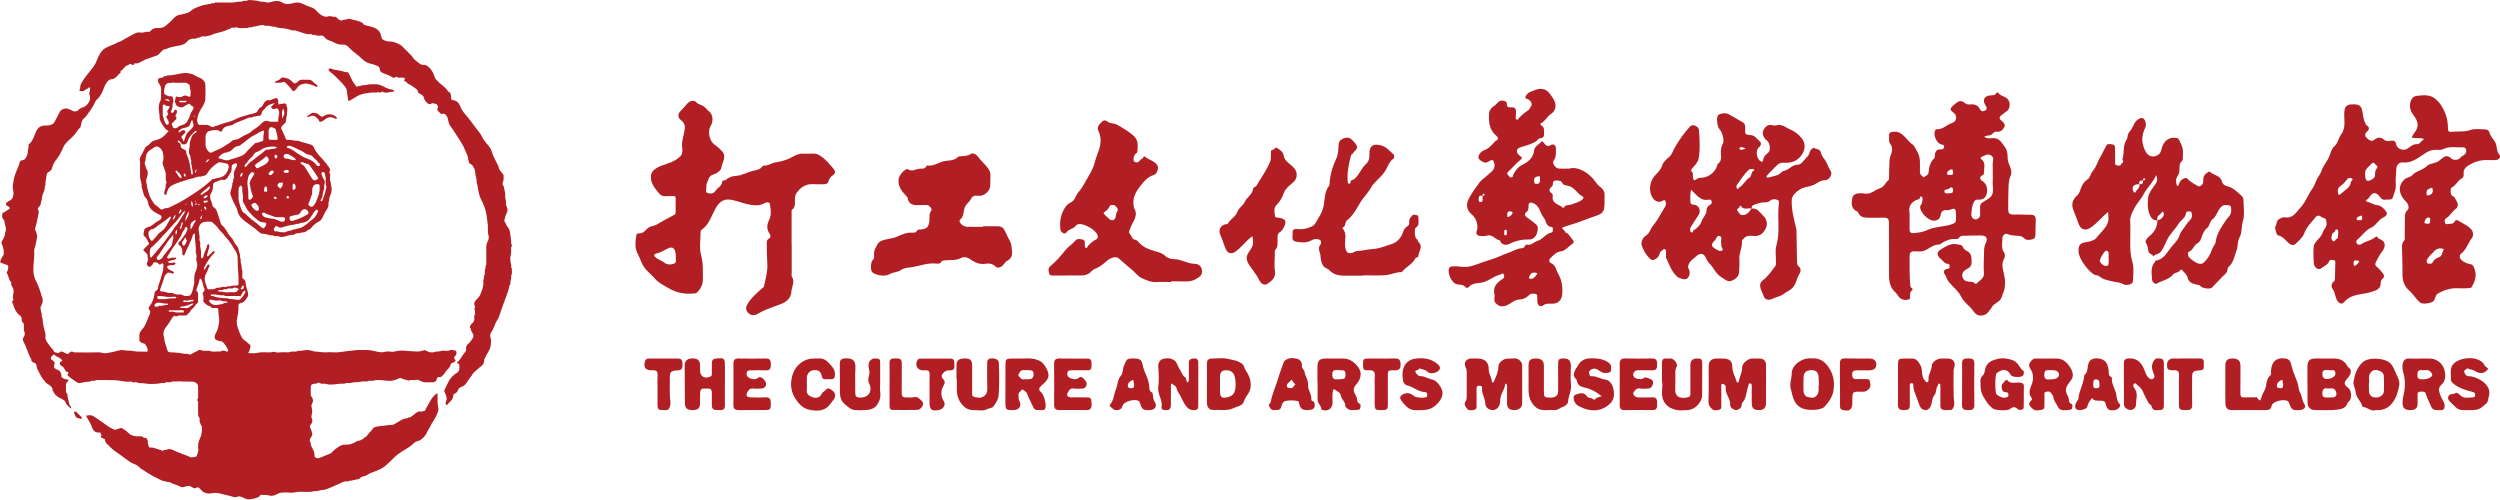 <?xml version="1.0" encoding="UTF-8"?>
<svg id="Layer_2" data-name="Layer 2" xmlns="http://www.w3.org/2000/svg" viewBox="0 0 1383.63 276.46">
  <defs>
    <style>
      .cls-1 {
        fill: #b11f24;
        stroke-width: 0px;
      }
    </style>
  </defs>
  <g id="Layer_1-2" data-name="Layer 1">
    <g>
      <g>
        <path class="cls-1" d="M137.32,195.4c1.75,0,3.33.28,4.76-.06,2.45-.59,4.89-.32,7.32-.29,1,.01,1.87-.64,3.02-.15.93.4,2.18.08,3.29.08s2.23-.12,3.32.03c1.07.15,1.92-.52,2.95-.49.91.03,1.92.39,2.74-.38,1.98.31,3.89-.59,5.85-.39,1.03.1,2.04.39,3.05.66.18.05.36.15.56.15,2.17-.03,4.28.64,6.48.44,1.3-.12,2.64-.13,3.94,0,2.26.22,4.46-.37,6.68-.54,1.88-.14,3.79-.53,5.69-.69,1.99-.17,4.01-.02,6.02-.05,1.67-.02,3.26.4,4.88.72,1.14.23,2.33.54,3.54.54,1.21,0,2.32-.6,3.57-.46,1.23.14,2.56.3,3.72-.03,2.31-.64,4.65-.51,6.9-.26,1.89.21,3.77.23,5.66.31,1.2.05,2.31-.44,3.46-.7.38-.09.56-.06.87.13,1.78,1.06,3.65,1.5,5.65.57,1.5.26,2.88-.56,4.4-.46,1.17.08,2.41.33,3.58-.34.54-.31,2.11.14,2.93.36.53.14.31.49.41.78.24.7,0,1.6-.59,2.12-.86.75-.93,1.04-.13,1.99.46.54.31.85-.13,1.16-.37.26-.77.52-1.19.61-.55.12-1,.56-1.05.88-.35,2.06-2.36,2.95-3.19,4.67-.4.82-1.31,1.39-1.96,2.1-.4.44-.9.25-1.35.25-.72,0-1.04.33-1.23,1.03-.42,1.53-.92,1.87-2.44,1.89-.83.01-1.67-.06-2.49.01-1.64.14-3.16-.12-4.58-1.01-.68-.42-1.4-.55-2.26-.29-1.21.37-2.59-.45-3.77.43-.81-.65-1.91-.34-2.76-.83-.47-.27-1.05-.27-1.44-.51-.51-.3-.7-.23-1.2.03-2.22,1.18-4.69,1.66-7.12,1.24-1.42-.25-2.81-.18-4.2-.35-1.11-.13-2.1.29-3.15.43-1.05.14-2.17-.3-3.16.41-.09.07-.27.02-.41,0-2.25-.28-4.43.51-6.68.45-.9-.02-1.77.48-2.74.4-.92-.08-1.89-.18-2.74.39-.05.03-.14,0-.2,0-2.73-.25-5.4.61-8.14.47-.89-.05-1.65-.44-2.52-.49-.85-.05-1.72.3-2.58-.31-.4-.29-1.26-.29-1.75.07-.46.34-.9.24-1.35.26-1.35.06-2,.57-2.07,1.85-.07,1.38,0,2.77-.03,4.15-.01.58.35,1.01.61,1.41.82,1.24.93,2.48.11,3.66-.38.55-.37,1.06-.27,1.54.51,2.59.52,2.6,0,5.07-.09.43-.12.91.12,1.39.64,1.26.36,2.47-.52,3.5-.57.67-.63,1.24-.22,2,.33.61.53,1.31.75,1.97.35,1.04.5,1.98-.34,2.99-.71.85-1.15,1.97-.24,3.07-.11,1.45.68,2.64,1.29,3.82.55,1.05.89,2.04.8,3.21-.06.76.45,1.3,1.14,1.5.99.27,1.91-.17,2.72-.48,1.66-.65,3.26-1.49,4.97-2.05.41-.14.72-.61,1.06-.94,1.1-1.07,2.26-2.02,3.58-2.86,1.14-.72,2.31-1.15,3.49-1.09,2.23.1,4.18-.38,6.01-1.61.36-.25.82-.47,1.24-.5.83-.04,1.46-.46,2.19-.77.75-.32,1.05-1.08,1.74-1.32.76-.27,1.02-.89,1.46-1.48.84-1.13,2.02-2,2.74-3.24.46-.8,1.38-.74,2.06-1.05.67-.3,1.59.07,2.29-.48,1.78.32,3.47-.56,5.23-.4,1.37.13,2.4-.53,3.47-1.16,1.44-.85,2.78-1.85,4.41-2.41.67-.23,1.56.21,2.03-.6,1.3.2,2.04-.8,2.95-1.4.66-.44,1.21-1.07,1.91-1.42.49-.25.98-.7,1.67-.51.39.1.88.14,1.23,0,.78-.33,2.08-.05,2-1.52,1.83-2.63,2.77-5.87,5.43-7.93.26-.2.42-.6.83-.49.47.13.27.56.28.86.02.69.05,1.39,0,2.08-.14,1.84.19,3.63.43,5.44.14,1.04-.28,1.95-.66,2.84-.87,2.02-1.98,3.91-3.2,5.74-.46.69-.65,1.56-1.15,2.21-1.03,1.35-1.4,3.07-2.53,4.37-1.5,1.72-2.38,2.44-4.54,3-.5.13-.87.28-1.2.64-1.92,2.06-4.35,3.39-6.72,4.83-1.46.89-2.88,1.89-4.12,3.1-1.85,1.82-3.64,3.7-5.7,5.3-1.66,1.29-3.56,2.07-5.5,2.78-1.21.44-2.41.82-3.52,1.56-.64.42-1.42.81-2.28,1-.84.18-1.77.42-2.4,1.24-.57.74-1.61.29-2.39.72-.51.28-1.25.11-1.89.43-.55.28-1.31-.18-1.92.42-.21.21-.8.03-1.21.03-1.06.01-2.51.49-3.66,1.2-.49.3-7.46,3.33-7.95,3.36-.8.04-1.58.29-2.33.35-1.27.11-2.46.81-3.77.49-2.68.83-5.43.34-8.14.38-1.7.03-3.3.65-5.02.49-1.72-.16-3.47-.16-5.19.01-.98.1-1.95.62-2.85,1.1-1.41.75-2.97.78-4.31.37-1.32-.41-2.57-.06-3.83-.27-.33-.06-.52.17-.67.38-.7,1-1.86,1.27-2.88,1.55-.93.25-1.92.41-2.89.56-1.61.24-2.88-.69-4.27-1.23-.9-.35-1.76-.7-2.82-.13-1.13.6-2.33-.2-3.46-.43-2.22-.46-4.38-1.16-6.62-1.59-1.27-.24-2.36-.25-3.63-.02-1.26.23-2.67.34-3.99-.29-.4-.19-.86-.24-1.2-.61-.47-.51-.97-.98-1.46-1.47-.62-.62-1.11-1.32-2.21-.53-.44.32-1.4.23-2.08-.34-1.44-1.2-3.11-.69-4.59-.23-.89.28-1.55.2-2.22-.21-1.71-1.05-3.79-1.21-5.47-2.35-.65-.44-1.64.22-2.26-.54-1.86.09-3.33-1.01-4.9-1.71-3.26-1.45-6.16-3.54-9.18-5.42-.46-.29-.74-.86-1.2-1.14-.82-.51-1.54-1.1-2.53-1.41-1.66-.52-3.06-1.68-4.48-2.72-2.12-1.56-4.22-3.14-6.4-4.62-1.78-1.21-3.06-2.93-4.63-4.35-.12-.11-.05-.46-.17-.54-.61-.38.05-1.3-.72-1.59-.48-.18-.99-.33-1.39-.63-.26-.19-.96-.33-.32-1.01.48-.52-.26-1.09-.4-1.64-.11-.44-.72-.22-1.11-.22-1.47,0-2.48-.56-3.13-1.96-.46-.99-.86-2-1.32-2.99-.62-1.34-1.43-2.6-2.18-3.87-.12-.2-.1-.37-.08-.57,2.83-.38,3.08-.32,5.36,1.26,2.26,1.57,4.56,3.08,6.76,4.73.91.68,1.96,1,2.9,1.57.58.35,1.39.39,1.91-.02.44-.35.91-.06,1.32-.38.58-.45,1.16-.38,1.84.06.88.57,1.85,1.01,2.57,1.8,1.57,1.73,3.52,2.52,5.84,2.46.55-.01,1.11.02,1.66,0,.5-.03.94.03,1.26.48.16.22.36.38.68.37.46-.01,1.03-.18,1.28.38.26.58.83,1.07.67,1.8-.19.84.32,1.54.42,2.32.07.54.39.95.92.87,2.01-.28,3.65,1,5.51,1.24.59.08,1.13.87,1.65.39.56-.53,1.19-.17,1.71-.42,1.39-.67,2.62-.38,3.96.27,1.78.87,3.66,1.54,5.5,2.28,1.07.43,2.23.7,3.2,1.28,1.35.8,2.56.17,3.83-.03.06,0,.12-.04.17-.08.22-.17,1.2-3.37,1.13-3.69-.52-2.36-.04-4.61,1-6.71.97-1.96.93-4,.91-6.07,0-.33-.29-.44-.39-.67-.47-1.15-1.13-2.26-.88-3.59.05-.24.08-.52-.16-.76-.84-.87-.66-1.98-.66-3.04,0-1.52.02-3.05-.02-4.57-.02-.58.25-1.22-.34-1.74-.14-.12-.17-.65-.04-.77.47-.45.39-.98.39-1.51,0-1.94.08-3.88-.03-5.82-.08-1.36-1.64-2.47-3.32-2.51-1.59-.04-3.19,0-4.78-.01-.89,0-1.82-.21-2.65-.14-.87.08-1.76.2-2.61.1-.93-.1-1.66.43-2.53.48-.85.05-1.79-.42-2.54.36-.04.04-.13.04-.19.03-1.64-.29-3.19.46-4.81.43-1.66-.04-3.37.24-4.97-.08-1.35-.27-2.66-.29-4-.34-.79-.03-1.46-.57-2.33-.45-.7.1-1.49.23-2.12-.37-.11-.1-.41-.04-.61-.01-2.12.3-4.22-.21-6.25-.52-2.05-.32-4.05-.23-6.08-.3-2.07-.07-4.16.03-6.23-.04-.72-.03-1.15.65-1.91.48-.55-.12-1.23-.23-1.71.37-.08.1-.4,0-.61.02-1.65.07-3.26.36-4.86.79-.74.2-1.48-.03-2.25-.57-1.56-1.11-3.16-2.15-4.59-3.43-.37-.33-.47-.64-.05-1.01.32-.28.18-.67.12-.97-.06-.3-.45-.19-.72-.22-.54-.05-.73-.41-.94-.89-.45-1.03-1.06-1.92-2.17-2.46-1.05-.52-1.1-1.94-.04-2.4.96-.42.62-.66.17-1.08-.67-.63-1.42-1.13-2.29-1.5-.29-.12-.52-.34-.86-.45-.42-.13-.62-.97-1.11-.73-.59.29-1.07.85-1.49,1.37-.17.22-.06.66-.09.99-.05.51.38.39.64.55.4.25.69.67,1.05,1,.46.42.47.82.24,1.43-.54,1.38-.17,2.17,1.11,2.82.11.06.25.05.38.1,1.76.59,2.31,1.98,2.41,3.67.04.69.05.68.8,1.09.7.38,1.37.75,2.23.67.57-.06,1.05.76.66,1.02-1.66,1.12-1.13,2.78-1.2,4.3-.02.41,0,.83,0,1.25-.02.42-.01.81.39,1.09.27.19.47.43.46.85-.07,1.6.61,3.08.86,4.63.12.79.65,1.53,1.06,2.25.16.28.16.47,0,.87-.92-.92-1.91-1.69-2.58-2.67-.38-.56-.42-1.39-1.08-1.82-.71-.46-1.38-1.05-2.16-1.29-1.1-.33-1.77-1.13-2.6-1.78-.89-.7-1.09-1.8-1.75-2.61.02-1.93-1.47-2.75-2.79-3.56-.83-.51-1.33-1.15-1.91-1.88-.99-1.25-1.86-2.59-2.51-3.97-.58-1.25-1.47-2.42-1.63-3.9-.09-.86-.4-1.75-1.51-2.05-.84-.23-1.59-.73-1.45-1.83-1.78-3.06-2.58-6.56-4.25-9.67-.45-.83-.62-1.65,0-2.58.67-1,.98-2.16.29-3.36-.17-.29-.2-2.65-.1-3.14.13-.66-.25-1.3-.59-1.6-.7-.61-.67-1.29-.66-2.04.01-.9-.35-1.46-1.15-2.01-1.83-1.23-2.61-3.27-3.36-5.23-.17-.45-.3-1.1-.54-1.42-.45-.61-.39-.93.13-1.34.27-.22.41-.44.29-.86-.4-1.32-.28-1.32.03-3.23.19-1.17.22-2.41-.53-3.49-.46-.66-.78-1.37-.68-2.21.03-.26.04-.52-.2-.75-1.37-1.26-1.08-3.31-2.2-4.7-.19-.24.01-.46.11-.71.36-.91.75-1.82.65-2.85-.07-.71-.02-.74-.84-1.07-.95-.38-1.95-.65-2.88-1.06-.93-.41-.9-.47-.46-1.42.41-.87.62-1.85,1.33-2.56.26-.26.34-.53.37-.9.11-1.89-.15-3.71-.99-5.41-.37-.75-.33-1.28.14-2.01.87-1.35,1.55-2.82,1.69-4.49.06-.7.5-1.34.4-2.12-.19-1.5-.79-2.91-.87-4.43-.02-.27-.41-.51-.62-.77-.66-.86-.73-1.87-.57-2.86.09-.61.65-.98,1.19-1.26.63-.33,1.27-.63,1.84-1.12.37-.32,1.09-.35,1.07-.98-.02-.58-.67-.81-1.04-1.21-.1-.11-.36,0-.55-.16-.55-.49-.64-1.03-.19-1.58.39-.48.89-.8,1.44-1.03,1.76-.73,2.29-2.16,2.48-3.94.15-1.46-.6-2.77-.44-4.19.3-2.66.75-5.27,1.79-7.78.71-1.71,1.54-3.38,1.98-5.21.16-.66.69-1.37,1.4-1.42,1.49-.09,2.07-1.19,2.54-2.24.33-.73.65-1.55.62-2.45-.03-1.19.6-2.34.39-3.57-.07-.42.27-.61.51-.82,1.72-1.55,2.44-3.66,3.22-5.73.42-1.11.89-2.15,1.75-3.02.9-.92,1.98-1.24,3.19-1.34,1.12-.09,2.22-.02,3.38-.31,1.27-.32,1.96-.88,2.5-1.97.91-1.84,1.97-3.62,2.87-5.46.42-.86,1.04-1.11,1.89-1.47,1.66-.71,2.9.07,4.25.62.66.27,1.2.77,1.99.73.76-.04,1.44,0,2-.74.73-.97,2-1.27,3.02-1.69,1.57-.64,2.34-1.77,3.08-3.09.68-1.22.53-2.45.14-3.67-.17-.54-.33-1.11,0-1.52.32-.4.26-.77.25-1.15-.01-.46.25-1.08-.16-1.36-.55-.38-.75.38-1.13.58-.75.39-1.53.69-2.18,1.29-.27.25-.91.11-1.39.11-1.06,0-1.14-.14-.78-1.19.04-.12.25-.21.24-.31-.2-2.23,1.2-3.84,2.29-5.49,1.39-2.1,3.15-3.95,4.64-5.99.72-.98,1.4-1.97,1.88-3.16.89-2.19,1.76-4.44,3.4-6.29,1.39-1.57,3.27-2.1,5.04-2.92,1.05-.49,2.19-.72,3.15-1.44.49-.36,1.25-.35,1.79-.66,2.02-1.15,4.01-2.39,6.07-3.41,1.58-.78,3.16-1.96,5.17-1.56,1.56.31,3.03-.68,4.6-.4.53.1.75-.31.99-.61.98-1.21,2.24-1.58,3.76-1.5.85.05,1.7.08,2.6-.2,1.41-.44,2.38-1.4,3.41-2.28,1.21-1.03,2.3-2.2,3.39-3.37.96-1.03,2.21-1.4,3.5-1.58,1.05-.14,2.01-.52,3.02-.74,1.09-.23,1.93-.72,2.73-1.48,1.07-1.01,3.59-2.07,6.1-2.8.69-.2,1.34-.49,2.12-.45.63.03,1.2-.61,1.9-.37.62.21.87-.57,1.5-.45.49.09,1.03.15,1.54-.31.28-.24.92-.08,1.4-.08,2.7,0,5.4-.01,8.1,0,1.76,0,3.45-.71,5.23-.42.85-.89,2.04-.15,3.05-.67.96-.49,2.16-.19,3.25-.14,1.44.06,2.87.29,4.25.74.25.08.53.05.8.07.79.04,1.55.03,2.35.35.58.22,1.4.11,2.17-.13,1.11-.34,2.28-.61,3.48-.65,1.24-.05,2.38.38,3.34.96,1.93,1.15,3.86.69,5.76.28,3.02-.65,3.11-.53,5.52.43,1.13.45,2.17,1.07,3.36,1.44,2.91.91,2.96,1.2,4.76,3.05,1.02,1.06,2.15,1.91,3.59,2.39.55.18,1.05.25,1.55.13,1.53-.37,1.52-.39,3.23.03.26.06.55.08.81.04.7-.12,1.15.22,1.59.7.45.49.93.92,1.57,1.21.42.19.98.3,1.14.14.82-.81,1.91-.18,2.85-.72,1.06-.6,2.35.17,3.51.4.99.19,2.06.37,2.97.81.74.36,1.71.31,2.22,1.19.56.95,1.66.96,2.58,1.26.98.31,2,.46,2.99.81,2.72.96,4.08,2.38,4.6,5.14.3,1.61,1.01,1.92,2.62,2.44,1.56.51,3.14.12,4.69.7,1.48.55,2.95,1.03,4.1,2.13,1.65,1.58,3.23,3.23,4.86,4.83.82.81,1.34,1.84,2.17,2.66.88.86,1.93,1.47,2.85,2.26.44.38,1.25.7,1.99.64,1.57-.13,2.7.88,3.57,1.82,1.25,1.36,2.19,3.03,2.66,4.89.21.82.83,1.36,1.46,2.07,1.56,1.74,3.6,2.93,5.15,4.67.54.61.75,1.44,1.7,1.81.67.26.59,1.36.81,2.1.1.32.03.69.01,1.03-.03.64.25,1.05.9,1.12,2.24.25,3.45,1.57,4.24,3.63.83,2.17,2.38,3.92,3.91,5.66,1.09,1.24,2.01,2.62,3,3.94.72.95,1.43,1.9,2.16,2.84,1.04,1.35,2.21,2.63,2.92,4.19.66,1.46,1.58,2.71,2.64,3.9,1.17,1.32,2.31,2.72,2.78,4.44.74,2.7,2.27,5.02,3.41,7.53.05.12.2.21.21.33.14,1.84,1.36,3.08,2.45,4.38.34.4.52.77.46,1.27-.12,1.05.13,2.1-.34,3.18-.25.59-.46,1.63.34,2.29.22,1.76,1.08,3.42.84,5.27-.17,1.29.62,2.45.44,3.78-.17,1.19.36,2.28.75,3.41.37,1.09-.13,2.22-.68,3.21-.52.93-.49,2-.9,2.95-.13.3-.09.75.18,1.15.62.9.87,2.01,1.62,2.86.93,1.05,1.3,2.49,1.39,3.75.11,1.55.53,3.05.52,4.6,0,.45-.17.94.29,1.34.15.13.21.59.1.75-.7,1-.38,2.11-.37,3.17.02,1.49-.68,2.88-.46,4.4.13.85.02,1.69.4,2.54.34.76-.38,1.78.45,2.51-.14,1.2.32,2.45-.29,3.62-.09.17-.15.39-.12.57.27,1.44-.66,2.76-.42,4.19.07.42-.35.55-.42.87-.77,3.6-2.28,6.95-3.46,10.41-.62,1.82-1.4,3.59-1.91,5.44-.42,1.52-1.13,2.9-1.97,4.16-.46.69-.65,1.44-.92,2.13-.49,1.27-1.03,2.5-1.81,3.61-.68.96-.87,1.88-.51,3.13.45,1.55.3,3.22.02,4.85-.4,2.36-2.15,4.09-2.95,6.26-.18.48-.63.95-.59,1.4.16,1.84-.99,2.98-2.24,3.83-.98.66-1.65,1.6-2.59,2.25-.92.64-1.55,1.46-2.04,2.45-.26.53-.78.87-1.12,1.4-.6.93-1.24,1.84-1.85,2.76-.64.98-1.57,1.77-2.81,2.17-.75.25-1.48.72-1.79,1.65-.33.95-.93,1.74-1.99,2.08-.27.09-.62.48-.62.74,0,2.03-1.32,3.28-2.64,4.52-.38.36-.69,1.14-1.24.9-.65-.28-.45-1.23-.26-1.64.94-1.93.14-3.6-.61-5.26-.18-.4-.39-.84-.24-1.12,1.07-2.05,1.85-4.23,3.15-6.18,1.04-1.55,2.42-2.64,3.92-3.57.72-.45,1.02-1.09,1.16-1.71.2-.93.05-1.93.05-2.9,0-.57-.45-.35-.74-.42-.55-.14-.7-.46-.32-.78,1.81-1.54,2.67-3.8,4.22-5.54.38-.43.73-1.07.6-1.82-.2-1.16.37-2.06,1.19-2.82,1.08-1,1.98-2.14,2.67-3.46.36-.69.32-1.17.02-1.86-.48-1.12-1.37-2.06-1.41-3.36-.95-.7-.07-1.3.17-1.87.18-.41.66-.69.99-1.04.62-.65.91-1.4.94-2.32.02-.77-.42-1.67.39-2.32-.15-.92.32-1.91-.3-2.78-.19-.26-.19-.5.05-.71.38-.33.35-.8.17-1.12-.86-1.54-.17-2.66.91-3.7.91-.88,1.79-1.77,2.21-3.03.73-2.17,1.83-4.25,1.51-6.64-.17-1.24.7-2.33.42-3.57.67-.6.39-1.4.4-2.11.01-.67.07-1.29.4-1.92.26-.51-.18-1.17.3-1.76.24-.3.14-.91.14-1.38.01-2.7,0-5.4,0-8.1,0-1.2.04-2.32.72-3.45.64-1.07.85-2.49.48-3.7-.61-2.03-.13-4.07-.39-6.07-.4-3.05-.62-6.15-1.66-9.07-.6-1.68-1.33-3.33-2.15-4.92-.61-1.18-.9-2.39-1.22-3.66-.46-1.83-.42-3.77-1.18-5.52.3-1.24-.26-2.4-.47-3.56-.29-1.57-.16-3.24-1.13-4.73-.5-.76-.81-1.54-1.75-1.79-1.12-.3-.6-1.52-1.22-2.09.1-2.12-1.06-3.85-1.8-5.69-1.62-4.05-4.36-7.48-6.61-11.17-.47-.77-1.1-1.46-1.61-2.24-.71-1.09-.96-2.26-1.19-3.47-.21-1.15-.66-2.12-1.57-2.9-.31-.26-.62-.2-.92-.31-.5-.17-.84.55-1.2.25-.74-.62-1.45-1.3-2.05-2.06-.27-.34-.24-.97.01-1.35.26-.38.44-.61.07-1.03-.33-.38-.3-1.15-.94-1.16-.92-.01-1.7-.94-2.83-.1-.71.53-1.85-.08-2.47-.83-.57-.69-1.21-1.49-1.37-2.32-.23-1.27-1.04-1.74-2-2.29-.63-.36-1.49-.5-1.47-1.66.01-.49-.78-1.09-1.33-1.48-1.27-.91-2.54-1.86-3.94-2.52-.75-.36-.98-1.3-1.94-1.36-.34-.02-.3-.72-.17-.9.65-.86-.05-1-.58-1.1-.53-.1-1.11.01-1.66-.03-.58-.05-1.2.22-1.74-.35-.19-.2-.72-.13-1.11.18-.43.35-1.05.33-1.51.02-1.57-1.04-3.34-1.64-5.07-2.32-1.4-.54-2-1.09-2.05-2.54-.02-.64-.29-.95-.82-1.24-1.48-.82-3.12-1.18-4.72-1.63-1.48-.42-2.83-1.16-3.85-2.19-2.44-2.47-5.48-4.23-7.81-6.84-.81-.91-1.99-1.5-3.35-1.38-1.7.15-3.22-.34-4.7-1.2-.75-.44-1.6-.77-2.49-1.02-1.13-.32-2.16-1.01-2.9-2.01-.45-.61-1.02-.79-1.77-.77-.95.03-2.03.34-2.82-.16-.8-.51-1.83.26-2.46-.64-.04-.06-.27-.02-.4,0-2.88.39-5.32-1.2-7.98-1.81-.12-.03-.22-.27-.3-.26-1.86.37-3.53-.53-5.25-.9-2.18-.48-4.49-.18-6.56-1.19-1.5.22-2.9-.72-4.39-.4-.8.17-1.32-.49-2.12-.48-1.81.04-3.47.87-5.26.88-.68.68-1.6.18-2.3.46-.78.31-1.54.43-2.34.36-1.47-.13-2.98.37-4.42-.37-.28-.14-.81-.2-1.16.14-.15.14-.35.37-.51.23-.92-.8-1.48.05-2.22.37-2.06.9-4.15,1.72-6.38,2.17-1.43.29-2.84.83-4.18,1.42-.74.32-1.51.2-2.27.55-.94.43-2.23-.33-3.17.33-.85.6-1.91.34-2.74.95-.32.23-.94.02-1.43.04-1.22.06-2.36.33-3.19,1.32-.09.11-.2.19-.29.3-1.12,1.37-2.54,1.87-4.3,2.2-2.51.47-5.12.81-7.47,1.99-1.24-.09-1.94.78-2.69,1.54-.8.82-1.54,1.88-2.64,2.14-1.46.35-2.75,1.07-4.2,1.45-1.64.44-3.17,1.36-4.71,2.15-.79.4-1.55.72-2.45.62-.48-.05-.9-.08-.98.66-.03.34-.74.27-.91.14-.87-.67-1.6-.6-2.3.21-1.86.18-2.35,2.13-3.74,2.92-.28.16-.55.43-.45.85.03.13.06.36,0,.4-1.73,1.15-2.58,3.49-5.14,3.61-.79.04-1.78.73-2.26,1.41-.69.97-1.31,2.04-1.75,3.21-.9,2.39-1.85,4.76-3.88,6.5-.6.52-.93,1.19-1.26,1.96-.68,1.59-1.75,3.03-2.72,4.48-1.04,1.55-2.08,3.12-3.52,4.36-1.16,1-1.04,2.48-1.47,3.76-.1.3.02.63-.28.93-1.43,1.41-2.43,3.18-3.78,4.68-1.21,1.34-2.7,2.36-3.85,3.74-.63.76-1.33,1.41-1.7,2.42-.55,1.49-1.38,2.89-2.12,4.31-.66,1.28-1.66,2.35-2.46,3.54-.75,1.11-1.27,2.24-1.61,3.5-.25.92-.66,1.85-1.54,2.2-1.47.58-1.62,1.85-1.74,3.04-.09.93-.29,1.82-.45,2.73-.14.84.2,1.76-.43,2.53.31,2.14-1.23,3.82-1.49,5.84-.07.52-.14,1.05-.15,1.58-.01.49-.48.73-.47,1.28.02,1.07-.35,2.06-1.23,2.8-.64.54-.57,1.23-.18,1.81.32.47.26.96.17,1.37-.56,2.73-1.06,5.5-1.88,8.16-.34,1.1.23,1.78.51,2.55.65,1.84.65,2.01.18,4.38-.34,1.72-.67,3.43-1.27,5.09-.07.18-.02.41,0,.62.23,3.77-.59,7.48-.47,11.26.06,1.97.51,3.82,1.38,5.46,1.61,3.04,2.57,6.29,3.56,9.54.33,1.08.37,2.39-.3,3.55-.38.65-.57,1.42-.85,2.14.68.66.11,1.65.53,2.26.46.68.27,1.32.28,1.96.01.62.46,1.03.49,1.69.12,2.68.73,5.3,1.51,7.87.17.57.16,1.23.08,1.83-.18,1.28.37,2.36,1,3.33.86,1.33,1.92,2.54,2.91,3.78.29.36.63.63.76,1.15.19.73,1.07.41,1.53.75.64.47,1.06.23,1.58-.23,1.11-.97,2.16-.09,3.07.36,1.34.66,1.48.81,2.57-.25.53-.53,1.25-.69,1.65-.42.79.52,1.57.35,2.35.35,4.02.03,8.03.09,12.05-.03,1.38-.04,2.61.61,3.99.49,1.19-.11,2.32-.45,3.49-.63,2.14-.31,4.18-1.51,6.41-1.03,1.81.39,3.69.06,5.43.46,2.53.57,5.03.09,7.56.4.58-1.56-.25-2.72-.97-3.87-.27-.43-.65-.8-1.33-.81-.46,0-.95-.38-1.35-.69-.49-.37-.94-.82-.75-1.55.02-.06,0-.14,0-.21.14-1.13-.24-2.29.27-3.42.48-1.05,1.29-1.84,1.97-2.7.63-.79,1.08-1.66,1.45-2.53.54-1.3.93-2.65,1.58-3.92.32-.62.54-1.3.74-1.98.22-.73-.42-1.26-.68-1.82-.28-.59-.34-.81.08-1.35,1.62-2.09,2.62-4.43,2.95-7.1.08-.68.14-1.61,1.14-2.02.42-.17.81-.94.85-1.46.12-1.73,1.05-3.19,1.41-4.84.55-2.48,1.77-4.82,1.53-7.46-.03-.32.14-.7-.19-.96-.22-.17-.29-.55-.76-.15-.96.82-1.07.82-1.96-.12-.5-.53-1.02-.56-1.64-.59-.74-.04-1.06.31-1.29.98-.12.35-.54.6-.81.91-.37.44-.79.81-1.41.6-.59-.2-1.11-1.17-1.09-1.8.01-.28.14-.49.23-.74.23-.63.6-1.44.38-1.94-.38-.88.19-1.91-.6-2.67-.69-.66-1.3-1.4-2.06-2.22.96-.96,1.95-1.96,2.95-2.94.33-.33.4-.54.13-1.02-.71-1.26-1.2-2.62-2.36-3.6-.6-.51-.62-1.24-.33-2.21.02-.06-.02-.14,0-.21.2-.61.24-1.51.65-1.75.58-.33,1.2-.78,1.9-.9.74-.12,1.32-.47,1.91-.92,1.3-.99,2.61-2.02,4.05-2.75.69-.35.97-.8,1.26-1.36.25-.49-.22-1.4-.75-1.64-2.58-1.17-5.07-2.44-6.28-5.3-.34-.8-.27-1.65-.66-2.43-.29-.58-.41-1.26-.93-1.68-1-.8-1.24-2.01-1.52-3.1-.21-.81-.42-1.64-.71-2.42-.13-.34-.22-.66-.16-.96.23-1.18-.3-2.26-.52-3.35-.12-.63-.32-1.27-.32-1.92-.01-2.63-.06-5.26.03-7.89.02-.62-.28-1.13-.21-1.79.18-1.72,1.51-2.85,1.98-4.39.13-.42.63-.77.65-1.17.04-1.15,1.09-1.35,1.66-1.99.14-.16.39-.17.51-.26.93-.8,1.7-2,2.76-2.37,1.06-.38,2.25-.58,3.31-1.04,1.16-.51,2.2-1.21,3.05-2.19.63-.73,1.36-1.38,2.05-2.06-.41-.67-1.33-.66-1.75-1.33-1.07-1.69-2.5-3.17-3.08-5.16-.04-.12-.16-.24-.15-.35.22-2.39-.74-4.71-.41-7.1.11-.83.21-1.74.63-2.43.61-1,.61-2.01.61-3.08,0-1.11-.07-2.22.02-3.32.12-1.49-.4-2.74-1.3-3.82-.69-.83-.26-1.69-.33-2.54,0-.05.21-.13.33-.16.82-.2,1.64-.38,2.47-.57.4-1.13,1.66-.32,2.3-1,.17-.18.65-.09.99-.09,1.67.04,3.26-.51,4.87-.72,1.78-.23,3.59-.88,5.41-.51,1.38.28,2.95.49,4,1.3,1.33,1.03,3.05,1.12,4.29,2.31.85.81,1.41,1.65,1.44,2.71.09,2.7.16,5.41-.02,8.1-.12,1.81-1.11,3.4-2.07,4.95-1.31,2.1-2.36,4.32-2.46,6.88-.02.55.19,1,.38,1.51.27.72.66.93,1.36.91.83-.03,1.66,0,2.49,0,1.8,0,1.83-.05,3.38.85.66.39,1.17.66,1.75-.02,2.52-.54,4.86-1.74,7.35-2.29,2.19-.49,4.09-1.52,6.07-2.42,1.53-.69,3.2-.95,4.77-1.52,1.46-.53,3.01-.69,4.49-1.2.55-.19.91-.33,1.23-.84.57-.91,1.03-1.89,2.12-2.45.8-.41,1.11-1.43,1.6-2.21.65-1.02,1.52-1.78,2.77-1.58,1.25.2,2.03-.93,3.19-.89.32.01.58-.7,1.01-.25.4.42,1.06.69.94,1.48-.06.41-.1.86.01,1.24.12.39.08,1.23,1,.55.55-.41,1.48.25,2.1-.46.14-.16,1.46.5,1.43.72-.11.77.47,1.34.48,2.12.01,2.49-.49,4.91-.85,7.35-.06.4-.25.61-.48.84-.49.49-.95,1.02-1.48,1.46-.69.58-.77,1.28-.37,1.98.94,1.62,1.48,3.41,2.3,5.08.26.54.6.89,1.24.78,1.78-.3,3.46.58,5.23.43.59-.05,1.12.32,1.68.47,1.93.51,3.84,1.07,5.75,1.65.66.2,1.31.64,1.65,1.53.93,2.46,2.75,4.35,4.52,6.22,1.39,1.46,2.59,3.07,3.79,4.68.37.49.62,1.1.7,1.79.07.59-.98.9-.22,1.62.45.43.13,1.18.16,1.78.04.62.08,1.26-.01,1.87-.11.72.65,1.15.47,1.92-.14.56.24,1.17.31,1.7.2,1.51.25,3.1-.42,4.56-.38.83-.77,1.65-.75,2.6.02.87-.59,1.6-.44,2.53.19,1.14-.32,2.28-.92,3.12-1,1.39-1.65,2.93-2.36,4.44-.5,1.06-1.2,1.85-2.26,2.36-1.08.51-2,1.27-2.88,2.06-.54.49-.94,1.12-1.4,1.67-.33.4-1.13.53-1.65.94-.94.75-1.91,1.47-3.24,1.19-1.26.76-2.9.05-4.11,1.14-.47.43-1.29.17-1.94.26-1.89.27-3.6,1.26-5.59,1.15-.77-.05-1.3-.64-2.12-.51-.69.11-1.5.27-2.11-.38-1.98.29-3.72-.92-5.68-.86-1.19.04-2.08-.89-2.84-1.58-2.12-1.94-4.57-3.4-6.82-5.13-2.01-1.55-3.89-3.25-4.45-6-.26-1.29-.93-2.53-1.59-3.69-.94-1.63-1.51-3.39-2.21-5.11-.25-.62-.22-1.1-.07-1.7.39-1.57,1.07-3.1,1.04-4.75,0-.56.67-.75.45-1.28-.3-.74.54-1.19.44-1.91-.1-.68,0-1.38-.03-2.07-.03-.95.36-1.77.75-2.6.25-.52.48-1.05.74-1.56.26-.51.36-1.13.03-1.51-.29-.32-.79-.03-1.25.17-1.46.64-1.51.57-1.5,2.04,0,1.36-.15,2.66-1.22,3.65.14.79-1.02.92-.88,1.71-.82.8-1.49,1.87-2.94,1.44-1.14-.34-1.93.67-2.96.89-2.05.43-2.38,1.04-2.37,3.19,0,1.23-.44,2.33-1.03,3.31-.71,1.19-.73,2.24-.28,3.53.34.96.79,1.9.95,2.95.06.36.28,1.02.79,1.32,1.58.94,1.93,2.67,2.4,4.19.44,1.41.99,2.79,1.34,4.24.13.53.33,1.14.82,1.52,1.9,1.47,2.78,3.69,4.11,5.58.65.93,1.62,1.56,2.09,2.66.59,1.39,1.45,2.62,2.45,3.77.65.75.47,1.85.84,2.76.3.75.61,1.58.52,2.51-.08.82.59,1.62.37,2.52-.19.83.26,1.55.41,2.32.16.8-.02,1.58.32,2.45.4,1.02.11,2.32.09,3.5-.01.64-.01,1.26.62,1.61,1.16.65,1.28,1.94,1.38,2.94.16,1.6.78,3.03,1.17,4.54.26,1,.22,1.92-.29,2.64-.97,1.36-1.71,3.01-3.76,3.26-.64.08-1.31.73-1.19,1.66.03.2,0,.42,0,.62.07,2.15-.36,4.22-.76,6.32-.29,1.53-.27,3.21.31,4.81.73,1.99,1.34,4.01,2.46,5.85.28.46.49.78.98,1.1,1.17.76,2.17,1.79,3.27,2.67.38.31.48.69.37,1.09-.33,1.17-.38,2.45-1.35,3.67ZM107.94,64.28c.06-.18,0-.24-.2-.19-.18.05-.37.05-.53.12-.13.05-.1.2.07.26.25.09.49.07.9-.76-.08.07-.19.11-.23.2-.08.17,0,.26.17.17.08-.04.14-.15.19-.24,0-.02-.08-.08-.37.43ZM108.17,111.89c.18.06.24,0,.19-.2-.05-.18-.05-.37-.12-.53-.05-.13-.2-.1-.26.07-.09.25-.07.49.54.58-.4.41.12,1.05-.41,1.37-.3.18-.03.34.11.35.17.01.49-.09.5-.16.03-.5.22-1.03-.54-1.48ZM102.12,116.89c-.28-.11-.38.14-.49.28-1.38,1.78-2.7,3.61-4.13,5.34-1.17,1.41-2.54,2.62-3.7,4.06-1.58,1.95-3.52,3.6-5.11,5.57-1,1.23-2.23,2.27-3.35,3.4-.78.78-1.87,1.45-2.23,2.39-.39,1.03-.09,2.32-.09,3.5,0,.07.01.14,0,.21-.1.52.39.67.63,1.01.62-.71,1.19-1.46,1.79-2.15,2.17-2.47,4.26-5,6.24-7.62,1.03-1.35,2-2.76,3.02-4.12,1.07-1.42,1.91-3.02,3.07-4.33,1.77-1.99,2.69-4.49,4.33-6.54.17-.21.02-.67.26-1.4-.08.07-.19.11-.23.2-.08.17,0,.26.17.17.08-.04.14-.15.19-.24,0-.02-.08-.08-.37.27ZM109.6,164.61c0,.69,0,1.38,0,2.08,0,.33.08.67-.26.93-1.18.94-1.75,2.41-2.93,3.35-.32.26-.74.53-.86.88-.36,1.04-1.31,1.53-1.93,2.31-.27.34-.59.49-1.06.47-1.04-.05-2.08.06-3.11-.04-.96-.09-1.84,1.05-2.82.14-.12-.11-.18-.1-.3.06-.4.53-.96.9-1.3,1.53-.83,1.56-1.8,3.02-2.93,4.4-1.05,1.28-1.76,2.74-1.64,4.51.05.68.36,1.3.4,1.9.12,2.32,1.18,4.37,1.74,6.57.18.71.69,1.28,1.6,1.28,1.54-.01,3.08.18,4.61.31,1.6.13,3.16.77,4.8.52.13-.02.32-.05.4.02,1.11,1,2,0,2.82-.43.85-.46,1.81-.75,2.56-1.31.66-.49,1.44-.54,1.91-.3,1.13.58,2.26.25,3.38.35.47.05,1-.08,1.42.09,1.86.76,3.79.11,5.67.33,1.2-.67,2.39-.61,3.61-.02.19.09.6.17.75-.12.12-.22.18-.57.08-.78-.59-1.23-1.25-2.43-2.11-3.48-.69-.84-1.52-1.51-2.72-1.43-.53.03-.89-.43-1.48-.47-.72-.05-1.33-1.55-1.07-2.28.25-.72.48-1.48.89-2.12,1.02-1.59,1.18-3.43,1.49-5.19.43-2.43-.43-4.85-.39-7.29,0-.54-.35-.87-.88-.92-.48-.04-.97-.03-1.45,0-.7.04-1.32.01-1.84-.61-.26-.32-.75-.5-1.18-.62-1.1-.31-1.76-1.17-2.55-1.88-.36-.32-.41-.66-.41-1.09.01-1.03.34-2.27-.12-3.04-.46-.79-.08-1.34.16-1.54.92-.76.75-1.62.35-2.42-.45-.9-.39-1.9-.79-2.79-.26-.58-.4-1.22-.66-1.8-.1-.21-.31-.45-.65-.41-.4.04-.3.34-.37.59-.49,1.66-.83,3.36-1.55,4.96-.23.51-.32,1.22.27,1.67.45.34.49.77.47,1.27-.03.62,0,1.24,0,1.87ZM90.51,86.94c-.22-1.57-.24-3.44-1.76-4.85-1.2-1.11-2.28-1.36-3.53-.42-.59.44-1.23.74-1.82,1.14-1.22.84-2.27,1.79-2.51,3.42-.13.91-.38,1.8-.43,2.74-.03.54-.62,1.15-.34,1.68.52.98.37,2.13,1.08,3.1.76,1.03.69,2.32.36,3.62-.31,1.2-.94,2.49-.57,3.67.39,1.27.29,2.59.75,3.84.53,1.44.72,3.05,1.43,4.38.61,1.12,1.26,2.27,2.01,3.33.83,1.18,2.27,1.69,3.21,2.78.6.7,1.45.72,2.23.25.35-.21.63-.46,1.08-.41,1.09.11,2.05-.4,2.97-.84,5.91-2.79,8.97-4.76,14.71-8.63,2.72-1.83,5.24-3.87,7.66-6.06.29-.26.48-.77.96-.66.86.2,1.5-.44,2.32-.51.65-.05,1.4-.24,2.07-.47,2.6-.87,3.57-3.04,4.25-5.43.16-.58-.29-1-.38-1.5-.1-.53-.48-.37-.73-.5-.57-.29-4.11-.97-4.44-.73-.33.24-.72.32-1.03.54-2.17,1.52-4.1,3.32-5.41,5.62-.39.69-1.01,1.09-1.45,1.15-.92.13-1.74.63-2.7.57-.52-.03-1.12-.21-1.5.38-.78-.25-1.4.35-2.09.51-1.43.33-2.89.61-4.29,1.14-1.91.72-3.9,1.17-5.8,2.04-2.47,1.13-3.36,1.52-4.43,4.57-.11.32-.21.61-.24.94-.04.56-.48.34-.78.38-.35.04-.45-.15-.47-.48-.1-1.15.37-2.2.68-3.26.16-.55.2-1.09.12-1.59-.12-.69.75-1.1.43-1.69-.76-1.43-.23-2.94-.4-4.4-.04-.33.04-.63-.12-.99-.51-1.18-.78-2.46-1.26-3.63-.34-.83-.46-1.73-.2-2.34.31-.75.26-1.43.36-2.41ZM113.17,149.37c.49-.81.93-1.59,1.42-2.33.21-.32.47-.81.93-.65.64.22.42.98.26,1.23-.52.84-.67,1.8-1.14,2.65-.72,1.31-1.41,2.62-1.34,4.23.07,1.81.92,3.37,1.4,5.04.18.62.88.74,1.71.58.33-.06.69-.1,1.02-.03.71.14,1.26-.32,1.9-.44.24-.04.32-.46.66-.4,1.43.24,2.75-.68,4.19-.42.27.05.64.12.82-.01.86-.63,1.9-.13,2.73-.44.99-.37,1.96-.35,2.96-.37.14,0,.28.01.42,0,.54-.06.86-.36.91-.9.03-.41,0-.83,0-1.25.09-4.17-.61-8.31-.48-12.5.05-1.5-.35-3.07-1.15-4.49-.26-.47-.66-.78-.92-1.27-1.09-2.09-2.49-4.03-4.03-5.79-1.24-1.43-2.35-2.99-3.75-4.3-.37-.35-.66-.82-.96-1.23-.85-1.16-1.95-2.15-3.05-3.09-.21-.18-.61-.51-1.02-.49-1.47.07-2.95-.2-4.41.39-1.37.55-2.28,2.18-2.31,3.69-.04,1.84.76,3.59.47,5.44-.04.27-.11.62.01.82.56.87.45,1.83.38,2.75-.08.97.32,1.83.41,2.74.1,1.03,0,2.07.03,3.11,0,.32-.15.69.16.97.15.14.28.39.45.41.13.01.3-.24.43-.39.08-.09.17-.21.19-.33.43-1.95,1.2-3.79,2.02-5.6.17-.37-.14-.83.28-1.13.21-.15.33-.44.67-.4.4.05.32.33.36.6.18,1.1-.32,2.07-.58,3.09-.21.81-.46,1.61-.67,2.42-.05.2-.01.45.2.52.17.06.39.08.56-.11.37-.41.78-.79,1.17-1.18.49-.49.98-.97,1.47-1.47.17-.18.39-.16.56-.09.22.09.16.34.2.53.13.62-.39.84-.71,1.16-2.17,2.16-3.65,4.78-4.99,7.49-.19.38-.23.76.12,1.26ZM92.7,144.84c.41.31.62.59.84.61.79.07,1.59.25,2.37-.13.5-.25,1.11.06,1.22.52.16.7-.56.4-.78.67-.43.53-1.03.16-1.55.26-.51.1-1.1-.23-1.53.32-.18.23-.74-.06-.71.5.02.34.01.62.27.93.67.8,1.67,1.03,2.5,1.53.48.29,1.15.5.91,1.04-.21.47-1.08.42-1.45.12-.53-.43-1.04-.22-1.55-.29-.28-.04-.5.03-.73.24-.7.64-1.36,1.33-1.59,2.25-.56,2.25-1.52,4.36-2.22,6.56-.26.82-.07,1.24.69,1.34.47.06.97-.02,1.4.12,1.26.41,2.5.81,3.86.73.38-.02.79-.13,1.19.13,1.05.68,2.25.84,3.44.66.8-.12,1.53.25,2.08.52.96.47,1.87.36,2.77.29.59-.05,1.39-.32,1.65-.94.53-1.3,1.11-2.65,1.26-4.02.1-.93.55-1.78.5-2.73-.05-1.04-.09-2.08.01-3.11.08-.83.31-1.66.61-2.44.72-1.9,1.51-3.73.66-5.86-.31-.78-.16-1.8-.02-2.67.16-1-.56-1.76-.46-2.74.31-3.14-.69-6.23-.4-9.37,0-.07.02-.15,0-.21-.05-.12-.1-.3-.19-.32-.18-.05-.4-.1-.56.1-.21.26-.42.45-.51.83-.97,3.82-3.27,7.08-4.56,10.77-.16.45-.55.39-.93.03-.29-.28-.35-.57-.31-.92.2-1.79-.08-3.35-1.71-4.5-.7-.49-.53-1.55.17-2.08.28-.21.88-.07.7-.72,1.09-.91,1.63-2.25,2.52-3.31.67-.79.69-1.8,1.19-2.64.25-.41-.05-.91-.48-1.22-.26-.19-.63-.19-.69.07-.24,1.27-1.37,2.02-1.75,3.23-.3.97-.81,1.9-1.37,2.74-1.52,2.29-3.13,4.51-4.67,6.79-.69,1.02-1.22,2.14-1.94,3.13-.29.4-.4.81-.26,1.12.26.54.86.16,1.3.25.05.01.13-.02.18-.06.99-.7,2.12-.21,3.18-.34.09-.01.26.13.28.23.04.19.04.55-.15.52-.54-.08-.73.56-1.27.5-1.16-.12-2.05.71-3.41.95ZM152.07,57.16c-.97,0-2.94.75-3.73,1.21-1.12.65-1.61,1.87-2.6,2.64-.47.36-.77.8-.88,1.51-.16,1.01-.77,1.75-2.1,1.62-.81-.07-1.62.58-2.52.37-.63.86-1.63.32-2.45.6-1.88.66-3.64,1.59-5.52,2.22-1.12.38-2.16.8-3.13,1.48-.56.4-1.21.66-1.99.72-1.62.14-3.52.88-4.19,2.67-.32.84-.74.72-1.16.51-.52-.26-.99-.61-1.57-.72-1.43-.28-2.79.29-4.18.46-1.24.16-2.27,1.78-2.29,3.12-.02,1.45.04,2.91-.02,4.36-.06,1.66.71,2.89,1.79,4.04.56.6,1.27.69,1.82.35,1.05-.65,2.21-1.05,3.33-1.5,1.15-.46,2.26-1.04,3.2-1.75,1.47-1.11,3.26-1.74,4.56-3.13.29-.31.96-.55,1.61-.61.87-.07,1.86-.31,2.54-.82,1.42-1.07,3.03-1.7,4.59-2.48.34-.17.74-.28,1.02-.54,2.06-1.91,4.69-3.07,6.58-5.24.84-.97,2.27-1.69,3.58-1.2,1.63.62,3.23.19,4.83.34.46.04.87-.41.83-.73-.22-1.58.64-3.04.45-4.61-.02-.14.05-.31-.01-.41-.3-.49-.36-1.13-.84-1.52-.53-.43-.92-.05-1.43.15-.96.36-1.75-.11-2.22-1.04.67-.67,1.31-1.31,2.09-2.09ZM105.44,51.08c.39-.95-.53-1.91-.39-2.98.11-.85-.38-1.33-.92-1.68-.52-.34-1.08-.66-1.82-.63-1.8.08-3.6.05-5.4.02-.51,0-.94-.31-1.55-.04-.52.23-1.23,0-1.85.06-1.07.11-2.05,1-2.19,1.96-.06.4-.25.77-.32,1.1-.21.98-.34,2.08.03,3.02.29.75,1.33.74,1.97,1.18.54.38,1.19.13,1.79.19.26.02.61-.07.67.28.18,1.1.83,2.22.31,3.3-.23.47-.34.9-.27,1.33.17,1.05-.36,1.94-.58,2.89-.05.22-.27.41-.28.71-.01.5.24.7.75.64.67-.09.8-.54,1-1.08.12-.31.48-.81.95-.56.31.17.69.44.64.96-.05.47-.15.87-.35,1.31-.2.44-.95,1.02-.12,1.75.29.25.18,1.16-.43,1.62-.44.33-.8.77-1.18,1.16-.28.29-.7.56-.8.91-.15.5.33.94.45,1.46.26,1.11,1.23,1.27,2.35.78.33-.15.58-.33.8-.56.44-.45.94-.6,1.56-.78,2.43-.7,2.92-1.24,4.2-3.71.71-1.37.89-2.95,1.81-4.24.4-.57.9-1.15.84-1.93-.07-.86-.99-.77-1.43-1.23-.32-.33-.55-.91-1.08-.85-.42.05-.85.31-1.19.59-.32.25-.7.29-1.03.55-1.23.95-2.3,1.08-3.59.48-.73-.34-1.44-.9-1.6-1.7-.11-.58-.56-1.32-.39-1.65.3-.59.23-1.16.38-1.72.07-.26.16-.8.95-.47.85.35,1.96.43,2.91-.19,1.03-.67,2.06-.62,3.11.06.57.37,1.24.08,1.3-.51.05-.55.01-1.11.01-1.83ZM120.9,87.07c.29,1.05,1.11.7,1.63.9,1.36.51,2.93,1.11,4.27.58,1.91-.77,3.94-1.12,5.86-1.89,1.29-.52,2.36-.93,3.29-2.07,1.48-1.81,3.28-3.37,4.94-5.03.23-.23.41-.55.83-.51,1.16.11,2.07-.73,3.18-.84.51-.05.83-.4.85-.96.03-1.34-.06-2.67.38-3.99.26-.78-.26-1.15-1.05-.77-.75.36-1.54.63-2.23,1.14-1.04.76-2.28,1.17-3.38,1.87-2.24,1.42-4.17,3.24-6.32,4.75-.27.19-.45.42-.84.49-2.18.42-2.18.43-3.58,1.85-.76.77-1.52,1.51-2.72,1.46-.44.84-1.51-.02-1.98.73-1.43.29-2.21,1.44-3.11,2.28ZM134.43,110.28c.3-2.5-.66-4.32-.32-6.24.08-.41-.4-.49-.44-.87-.07-.67-.47-.53-.82-.21-.58.51-.83,1.17-.83,1.94.01,1.52.07,3.05-.02,4.57-.06,1.03.21,1.99.47,2.93.12.42.31.82.41,1.28.27,1.25.77,2.44,1.4,3.57,2.41,1.47,4.1,3.8,6.48,5.36,1.53,1,2.81,2.44,4.39,3.47.51.34.78.43,1.17-.05.29-.36.57-.67.76-1.14.5-1.24.3-1.75-1.03-1.79-1.15-.04-2.29-.35-3.1-1.01-1.3-1.07-2.68-2.12-3.78-3.38-.99-1.13-2.21-2.17-2.82-3.58-.77-1.76-2.3-3.29-1.94-4.87ZM156.24,128.5c.65,0,1.31.2,1.73-.04,1.34-.75,2.92-.68,4.23-1.33.8-.4,1.74-.07,2.41-.71,1.85.07,3.15-1.01,4.6-1.97,1.29-.86,2.22-2.09,3.56-2.89,1.63-.98,2.39-2.79,3.26-4.43.21-.39-.09-.61-.33-.86-.29-.29-.54-.32-.86-.04-1,.9-1.64,2.06-2.36,3.18-1.12,1.74-1.73,2.96-4.4,3.75-.73.22-1.61.03-2.09.4-.89.71-2.07-.11-2.81.78-1.02-.11-1.97.2-2.95.4-1.02.21-2.02.43-3.01.77-1.21.41-2.47.89-3.68-.18-.46-.4-1.11-.23-1.38.32-.29.6-.99,1.18-.44,1.96.14.21.45.49.62.45,1.38-.27,2.62.71,3.89.44ZM84.06,133.5c.98-1.18,2.17-2.07,3-3.37.63-.99,1.7-1.67,2.68-2.41,1.94-1.46,2.81-3.76,4.02-5.77.35-.59.93-1.23.85-2.14-.53.27-1.02.36-1.38.74-2.06,2.2-4.99,3.25-7.07,5.42-.78-.13-.92,1.04-1.71.86-.74-.17-1.1.34-1.57.73-.58.48-.72,1.04-.73,1.79-.03,1.65.64,2.94,1.91,4.15ZM176.91,104.5c0-.55-.01-1.1,0-1.65.01-.5-.38-.87-.68-.89-.7-.06-1.41-.14-2.13.33-.55.36-.76.68-1,1.28-.33.8-.3,1.55-.35,2.34-.04.6.12,1.2-.15,1.8-.69,1.51-.91,3.19-1.74,4.66-.41.72-.24,1.06.52,1.7.51.43,1.35.49,1.82.08.3-.26.56-.58.8-.91.76-1.04,1.21-2.24,1.67-3.44.65-1.71,1.29-3.41,1.24-5.27ZM98.63,77.81c-.2.11-.32.31-.23.5.11.23.29.55.49.61.83.23,1.15.92,1.11,1.58-.05.94.48,1.48,1.09,1.82.49.27,1.03.51,1.53.79.75.41.26,1.22.53,1.85.77,1.82,1.51,3.73,1.81,5.67.29,1.82.77,3.61.89,5.46.03.39.23.46.53.43.22-.03.3-.18.32-.42.08-1.02-.3-1.97-.38-2.95-.12-1.47-.75-2.89-.46-4.39-.72-1.06-.1-2.52-1.08-3.5-.34-.34-.08-.79-.17-1.18-.3-1.37.53-2.64.4-3.98-.13-1.39.51-2.56.86-3.81.38-1.34,1.23-2.31,2.51-2.87.06-.03.1-.1.15-.14.24-.19.34-.45.17-.7-.19-.27-.46-.25-.7-.02-.69.68-1.41,1.34-2.05,2.06-.78.88-1.47,1.75-1.83,2.98-.61,2.12-1.25,2.42-3.08,2.3-.43-.03-.46-.22-.63-.56-.27-.53-.82-.9-1.24-1.36-.17-.19-.36-.16-.55-.17ZM177.02,91.79c-.26-.54.17-1.28-.29-1.42-.95-.31-.99-1.32-1.7-1.81-.73-.51-1.29-1.24-1.93-1.88-.52-.53-1.11-.86-1.87-1-.81-.15-1.74-.33-2.32-.84-1.46-1.28-3.29-1.77-4.92-2.69-.89-.5-1.88-.81-2.81-1.22-.62-.27-1.2-.19-1.78-.18-.26,0-.51.38-.77.59.2.2.36.45.59.57.34.18.73.09,1.13.27,1.56.7,2.88,1.75,4.27,2.7,1.66,1.13,3.38,2.19,5.25,2.85,1.99.71,3.81,1.62,5.02,3.32.57.79,1.03,1.04,2.12.74ZM95.85,129.91c-1.09,1.35-2.04,2.42-2.86,3.58-1.31,1.87-2.68,3.7-3.84,5.67-.63,1.07-1.44,2.04-2.19,3.04-.33.44-.33.83,0,1.28.35.47.86.56,1.26.33.68-.38,1.48-.69,1.84-1.47.54-1.17,1.49-2.03,2.22-3.04.74-1.03,1.62-1.93,2.39-2.93.93-1.19.55-2.65,1.13-3.91.28-.61.05-1.46.05-2.56ZM153.24,81.78c-.26-.26-.39-.52-.56-.54-2.34-.31-4.65-.07-6.82.86-1.12.48-2.04,1.47-3.18,1.8-.93.27-1.68.69-2.08,1.41-.58,1.04-1.41,1.82-2.26,2.57-.98.87-1.49,2.08-2.45,2.95-.3.27-.4.79-.51,1.22-.05.18.16.32.41.32.34,0,.45-.28.64-.46.94-.92,1.73-2.05,2.82-2.73,1.38-.86,2.46-2.07,3.77-2.91,1.37-.88,2.58-1.87,3.72-3,.24-.23.42-.54.84-.47,1.15.19,2.24-.35,3.35-.37.84-.02,1.54-.27,2.31-.65ZM166.09,90.05c.34.34.61.81,1.01.97.99.41,1.48,1.19,2.05,2.03,1.27,1.89,2.28,3.92,3.57,5.8.42.61.89.91,1.47.95.75.06,1.36-.42,1.85-.98.08-.1.03-.4-.06-.54-1.4-2.12-2.78-4.25-4.26-6.31-.49-.68-1.08-1.43-2.13-1.33-.33-.66-1.15-.12-1.6-.7-.27-.35-1.12-.19-1.89.12ZM130.92,165.96c.83-.17,1.46.16,2.01-.31,1.19-1.01,1.96-2.33,2.76-3.63.13-.2.11-.53.08-.79-.04-.38-.42-.43-.61-.29-.71.52-1.15,1.26-1.46,2.08-.18.46-.42.82-1.01.81-1.52-.02-3.04.05-4.56-.02-1.46-.07-2.99.4-4.39-.4-2.04.29-4.01-.62-6.04-.41-.35.04-.96-.3-1.02.32-.08.87.67.38,1.04.5.12.04.31-.03.4.03.96.69,2.1.63,3.18.87,1.2.27,2.37.34,3.57.35.35,0,.74-.11,1.03.02,1.69.75,3.56.22,5.01.87ZM160.29,120.66c-.02,1.07.18,1.41,1.06,1.59.3.06.63.03.98-.11,1.06-.44,2.2-.7,3.27-1.13,1.67-.67,3.24-1.56,4.79-2.47.31-.18.26-.41.29-.67.11-.99-.56-1.38-1.25-1.86-.66-.47-1.17-.25-1.75.03-.51.24-.92.65-1.14,1.12-.57,1.22-1.48,1.74-2.81,1.82-.89.06-1.77.38-2.64.63-.5.15-1.09.31-.81,1.05ZM153.61,77.4c.14-1.75-.35-3.17-.75-4.62-.18-.66-.16-1.36-.81-1.72-.55-.31-1.16-.52-1.77-.7-.32-.1-.69-.06-.9.3-.33.55-.75,1.05-.73,1.76.02,1.24-.01,2.48.01,3.71.02.98.31,1.25,1.35,1.27,1.16.02,2.32,0,3.6,0ZM137.44,107.27c0,.88-.02,1.71,0,2.54.02.43.73,1.01.96.82.53-.43,1.13-.86,1.44-1.43.21-.39.13-.97-.14-1.52-.85-1.76-.99-3.72-1.42-5.6-.21-.93.07-1.82.59-2.64.61-.98,1.15-2,1.77-2.98.25-.39.08-.6-.18-.86-.47-.48-.93-.41-1.42-.05-1.54,1.13-1.78,2.84-2.02,4.54-.34,2.44.54,4.83.41,7.21ZM90.07,60.98c0,.76.08,1.53-.02,2.28-.11.79.32,1.41.48,2.1.3,1.24.58,2.55,1.59,3.48.4.37.9.26,1.14-.25.24-.51.24-1.03-.02-1.54-.29-.57-.54-1.17-.89-1.7-.39-.57-.31-1.04.19-1.42.46-.35.68-.94.41-1.24-.9-1.03-.04-1.69.37-2.45.15-.28.56-.41.5-.83-.04-.31.1-.79-.44-.71-.96.15-1.67-.2-2.37-.82-.34-.3-.92.12-.93.6-.01.83,0,1.66,0,2.49ZM101.47,78.28c.24-.28.61-.52.62-.77.03-.81.48-1.47.69-2.21.49-1.7,1.89-2.72,3.06-3.91.97-.99,1.8-1.99.86-3.46-.09-.15,0-.41-.02-.61-.02-.31.13-.72-.43-.73-.41,0-.3.32-.42.54-.19.35-.33.67-.43,1.07-.18.76-.53,1.61-1.27,1.92-.63.26-1.28.56-2.02.65-1.27.16-2.34.78-3.2,1.74-.11.12-.15.42-.08.54.16.27.47.3.68.06.37-.4.79-.67,1.3-.88.86-.36,1.19-.35,1.56.24.34.54.2,1-.28,1.42-.47.41-.88.88-1.33,1.31-.48.46-.5,1.05-.03,1.39.6.43.44,1.08.73,1.69ZM156.32,122.69c.91.02,1.39-.42,1.48-1.37.07-.7-.39-1.1-1.31-1.12-.83-.02-1.66-.06-2.48,0-1.37.12-2.6-.33-3.79-.86-1.28-.57-2.77-.67-3.88-1.65-.04-.03-.14,0-.2,0-.58-.14-.94.23-1.18.63-.22.35.24.57.38.85.5.95,1.53,1.14,2.34,1.36.79.22,1.68.4,2.5.44,1.43.06,2.64.57,3.92,1.07.7.28,1.39.75,2.22.64ZM147.37,86.4c-1.59,1.59-3.24,2.79-4.99,3.88-1.5.94-1.58,1.57-.46,2.62.39.36.6.29,1.02.01.63-.42,1.39-.63,2.07-.98,1.17-.6,2.35-1.19,3.22-2.24.28-.33.39-.63.46-1.06.16-1.09-.51-1.59-1.32-2.22ZM126.55,161.74c1.22,0,2.12-.05,3.01.02.75.06,1.33-.14,1.76-.76.26-.37.97-.63.65-1.11-.23-.36-.87-.5-1.36-.62-.39-.1-.97-.19-1.21.01-.67.59-1.42.32-2.13.38-.41.04-1.02-.17-1.2.04-.67.77-1.61.05-2.28.53-.75.54-1.58.15-2.37.27-.13.02-.3-.04-.4.02-.1.05-.17.2-.2.32-.05.21.05.49.24.48,1.96-.11,3.84.82,5.49.43ZM126.14,167.65c-.7-.62-.89-1-1.42-.93-.48.06-1.08.19-1.43-.02-1.1-.66-2.27-.43-3.37-.34-1.19.1-2.21-.56-3.36-.46-.26.02-.64-.08-.7.23-.06.3-.14.65.12.97,1.11,1.39,2.63,1.98,4.27,1.65,1.13-.23,2.33-.27,3.4-.78.66-.32,1.34-.5,2.49-.32ZM180.2,99.91c.37-1.25-.28-2.52-.4-3.85-.05-.6-.88-1-1.42-.8-.4.15-.58.75-.4,1.28.29.85.57,1.68,1.13,2.45.46.64.79,1.66.62,2.37-.19.79-.41,1.56-.31,2.34.12.86-.33,1.58-.52,2.3-.4,1.54-.23,3.29-1.37,4.61-.41.47.15.59.32.71.29.22.5-.21.55-.35.65-1.81,1.51-3.58,1.77-5.48.11-.79.71-1.63.42-2.28-.48-1.07-.26-2.12-.39-3.31ZM162.49,88.62c.14,0,.28,0,.42,0,.26,0,.58.08.7-.24.11-.29-.1-.5-.3-.7-1.05-1.01-2.45-1.48-3.63-2.29-.47-.32-1.35-.14-2.02-.05-.25.03-.55.41-.66.7-.29.75.36,1.76,1.28,1.71.92-.05,1.72.29,2.51.54.58.18,1.13.32,1.72.34ZM87.13,163.79c.09.71-.1,1.2.2,1.7,1.62,0,3.31.26,4.89-.07,1.69-.36,3.34-.27,5-.35.06,0,.15-.02.17-.06.07-.11.14-.23.14-.35,0-.12-.07-.33-.14-.34-.33-.05-.67-.07-1-.07-1.65,0-3.37.28-4.94-.09-1.42-.33-2.77-.22-4.33-.37ZM143.25,115.55c.06-.91-.3-1.65-.91-2.3-1.1-1.18-1.61-1.25-2.84-.31-.32.25-.54.48-.25,1,.56,1.02,1.33,1.83,2.25,2.49.37.26.76.32,1.32.07.6-.27.34-.62.43-.96ZM86.63,169.71c.57.47,1.06-.65,1.84-.49,1.42.29,2.74-.69,4.18-.42.2.04.34-.14.34-.4,0-.26-.13-.43-.33-.41-1.77.26-3.44-.62-5.22-.47-.77.07-1.25.35-1.73.86-.29.31-.24.65-.18.96.09.49.54.24,1.11.37ZM97.77,171.72c-1.31,0-2.62,0-3.92,0-.37,0-.48.19-.45.5.02.22.14.34.4.34.83-.01,1.76-.25,2.46.04,1.6.68,3.22.17,4.81.37.61.08.65-.26.65-.73,0-.49-.25-.54-.64-.53-1.1.02-2.2,0-3.3,0ZM99.59,170.47c1.39,0,2.69-.05,3.98.03.49.03.76-.3,1.05-.48.88-.52,1.66-1.2,2.51-1.85-.47-.26-.82-.22-1.22-.05-1.73.75-3.47,1.47-5.39,1.52-.46.01-.65.35-.94.83ZM156.5,101.08c-.42,0-.76.04-1.09,0-.93-.15-1.4.53-1.73,1.12-.37.65.3,1.08.71,1.51.23.24.43.51.64.76,1-.91,1.73-1.82,1.47-3.38ZM110.88,107.57c.37.27.82.29,1.11.03.78-.72,1.76-1.12,2.58-1.75.72-.57,1.41-1.23,1.67-2.18.03-.11-.01-.32-.09-.36-.16-.08-.47-.17-.54-.1-1.39,1.65-3.45,2.59-4.73,4.37ZM102.74,131.41c-.69.55-.9,1.44-1.57,2.03-.62.54-.39,1.37-.15,2.05.22.62.89.67,1.25.11.41-.64.76-1.32,1.07-2.01.1-.21.07-.68-.06-.76-.58-.35-.11-1.06-.55-1.42ZM105.44,127.21c1.36-1.77,1.75-3.57,2.9-4.91.04-.05-.04-.27-.12-.35-.08-.08-.29-.14-.36-.09-.65.44-1.42.81-1.89,1.4-.48.6-.67,1.42-.54,2.26.06.39.01.8.01,1.68ZM97.39,94.43c-.26.12-.3.33-.25.53.14.51.61.83.89,1.26.49.76.86,1.66,1.65,2.23.2.15.42.19.56.11.13-.07.19-.33.21-.51.04-.26-.08-.49-.19-.74-.52-1.24-1.68-1.92-2.51-2.87-.06-.07-.26,0-.36,0ZM103.13,167.09c1.33.56,2.46-.52,3.75-.37.17.02.28-.27.23-.48-.03-.12-.11-.29-.2-.31-.19-.05-.41,0-.61-.02-1.07-.1-2.01.58-3.12.47-.58-.06-1.77-.56-1.77.45,0,.72,1.15.13,1.74.27ZM162.55,101.51c-.94.62-.49,1.59-.61,2.42-.08.54.12,1.12.55,1.16.49.05.78-.58,1.11-.97.07-.08-.01-.27.01-.4.2-1-.31-1.66-1.06-2.21ZM104.38,116.91c-.97,1.76-2.01,3.53-1.67,5.72.46-1.93,2.23-3.41,1.67-5.72ZM151.59,94.93s-.29-.12-.47-.3c-.33-.33-.78-.31-1.09-.09-.49.36-.9.83-1.3,1.29-.19.22-.05.46.13.7.29.38.65.47,1.07.39.39-.07,1.61-1.35,1.67-1.99ZM156.72,60.21c-1.13,1.73-.3,3.45-.73,5.49,1.36-1.91,1.89-3.48.73-5.49ZM147.83,106.08c0-.7-.02-1.23,0-1.77.02-.36-.09-.62-.35-.88-.36-.36-.67-.36-.9.08-.41.77-.57,1.58-.34,2.45.45.23.93.08,1.59.13ZM158.3,95.68c.37,0,.51,0,.64,0,.55-.04.96-.36.9-.88-.05-.46-.42-.8-1.01-.79-.49,0-.92,0-1.3.4-.13.13-.54-.01-.57.38-.03.42.31.64.57.78.27.15.66.09.76.1ZM103.37,55.79c-1.29,0-2.51,0-3.72,0-.38,0-.46.22-.43.51.02.21.15.33.41.33.96-.02,1.92,0,2.87-.01.43,0,.64-.33.86-.82ZM99.87,126.84c.95-.96.78-2.39,1.41-3.48.02-.03-.16-.22-.26-.24-.2-.05-.52-.02-.52.18.01,1.08-.74,1.93-.86,2.96-.02.19-.06.42.24.59ZM134.94,158.6c.01-.22.06-.52-.3-.58-.27-.04-.52,0-.54.38-.03.53-.62.67-.81,1.08-.1.22-.07.55.3.6.91.14,1.36-.34,1.35-1.48ZM114.92,108.43c.05-.28-.13-.26-.33-.3-.67-.13-1.07.43-1.61.61-.12.04-.57.2-.33.55.15.21.38.44.61.49.42.08,1.59-.93,1.66-1.35ZM152.72,87.84c.13-.18.24-.48.44-.59.83-.42.06-.89.02-1.3-.04-.4-.56-.24-.88-.23-.39.01-.3.35-.34.61-.09.6.08,1.08.75,1.51ZM114.09,111.05c-.27,0-.56-.07-.8.02-.33.11-.79.29-.62.72.12.31.52.77.93.42.36-.31.7-.3,1.09-.33.21-.01.33-.15.33-.4,0-.25-.11-.38-.32-.41-.2-.03-.4,0-.6,0ZM105.68,111.26c.44,1.24-.35,2.39,1.21,3.24-.46-1.2.31-2.32-1.21-3.24ZM95.55,121.75c.95-.67,1.69-1.48,1.54-2.94-1.01.88-1.25,1.91-1.54,2.94ZM133.24,97.76c.21.04.33-.13.5-.24.42-.28.43-.69.36-1.09-.05-.29.73-.42.17-.73-.36-.2-.65.18-.82.45-.24.37-.42.79-.58,1.21-.09.23.11.36.36.4ZM98.83,118.03c.76.24,1.1-.19,1.18-.75.06-.42.99-.75.26-1.18-.74-.43-.57.49-.82.77-.27.31-.4.74-.62,1.16ZM91.15,54.99c.78.64,1.57.67,2.22,1,.17.09.33.26.42,0,.05-.15-.01-.4-.12-.54-.67-.84-1.53-.42-2.52-.47ZM97.94,127.12c-1.13.83-.78,1.74-.73,2.7,1.05-.68.72-1.59.73-2.7ZM112.01,119.05c-.7.62-1.34,1.3-1.09,2.42,1-.59.73-1.63,1.09-2.42ZM113.23,114.37c-.11.08-.26.13-.3.23-.09.22.5,1.36.73,1.43.11.03.28,0,.36-.07.3-.27.22-.71.11-.93-.16-.31-.41-.71-.9-.66ZM151.85,108.93s-.2.07-.27.26c-.14.38.17.59.4.83.28.29.55.29.83,0,.14-.14.41-.37.39-.41-.14-.22-.33-.43-.55-.57-.15-.09-.38-.06-.8-.11ZM159.31,109.8c.39.11.56-.07.57-.52,0-.46-.03-.78-.64-.73-.39.03-.63.07-.63.54,0,.46.03.83.69.71ZM102.48,97.74c.32.06.51-.14.45-.3-.16-.47-.39-.91-.64-1.34-.04-.06-.41-.11-.52.13-.28.6.11,1.37.7,1.5ZM115.89,88.32c-1.47-.48-1.36.96-2.07,1.27.06.09.12.26.18.26.73.02.95-.69,1.42-1.03.16-.11.27-.28.47-.5ZM108.23,95.81c.05-.85,1-1.37.18-2.17.24.73-.98,1.14-.18,2.17ZM102.54,113.58c.26-.26.61-.6.88-.86-.57.03-.86.43-.88.86ZM110.43,113.14c-.05-.12-.09-.33-.14-.33-.36,0-.45.36-.69.54.11.07.21.18.32.19.28.03.53-.03.51-.4ZM111.68,116.46c.02-.2-.03-.38-.27-.34-.06.01-.12.21-.14.33-.03.2.02.38.27.34.07-.01.1-.21.14-.33Z"/>
        <path class="cls-1" d="M192.79,55.96c-.33-2.24-.59-4.26-.94-6.27-.1-.55-.38-1.07-.75-1.56-1.12-1.47-2.37-2.8-3.69-4.08-1.42-1.37-2.73-2.85-4.37-3.98-.44-.3-.81-.75-1.12-1.19-.28-.39.1-.98.59-.95.33.02.64-.07.99.11.94.47,1.95.64,3.02.76,1.54.17,3.07.57,4.53,1.07.61.21,1.43-.25,1.85.54.3.57.6,1.14.88,1.71.88,1.81,1.68,3.67,3.08,5.17-.11.66.34.68.76.6,1.02-.2,2.03-.44,3.04-.68.12-.03.25-.16.35-.13,1.38.28,2.64-.45,3.98-.43,1.32.02,2.64-.11,3.94.04.94.11,1.86.5,2.74.89,1.23.55,2.34,1.3,3.68,1.67.51.14,1.01.32,1.52.29.49-.03.75.22,1.05.51.18.18.15.38.09.56-.03.09-.22.2-.32.18-1.5-.21-2.89.69-4.4.43-.38-.07-.79.12-1.15-.26-.29-.3-.78-.3-1.09.01-.3.3-.67.35-.93.23-.81-.37-1.58.05-2.37.03-.83-.03-1.68-.11-2.49.01-2.3.36-4.63.52-6.82,1.59-1.86.91-3.46,2.27-5.65,3.13Z"/>
        <path class="cls-1" d="M151.93,45.93c.38-.96,1.09-1.06,1.63-1.34.71-.36,1.45-.64,1.95-1.29.29-.39.66-.46,1.09-.4,1.98.26,3.48.56,4.95,2.17.38.42.89.73,1.36,1.06.25.18.46.03.72-.1.48-.24.93-.48,1.29-.9.66-.74,1.49-1.05,2.49-1,1.11.05,2.22.03,3.32,0,.92-.02,1.67.29,2.32.92.67.65,1.23,1.43,2.17,1.78.55.21.46.77.43,1.33-1.12-.17-2.02-.9-3.11-1.19-3.07-.84-3.13-1.03-5.52-.3-.99.3-1.99.94-2.51,1.85-.27.48-.58.88-.95,1.26-.86.88-1.45.91-2.11-.16-.8-1.31-1.98-2.23-2.97-3.33-.09-.1-.22-.18-.29-.3-.44-.72-1.28-.85-1.81-.56-1.46.81-2.92.04-4.46.49Z"/>
        <path class="cls-1" d="M173.24,62.42c1.47.02,2.57.34,3.47,1.26,1.05,1.07,1.49,1.21,2.77.39,1.1-.7,2.21-.87,3.41-.79,1.38.09,2.48.76,3.44,1.73.18.18.16.39.1.56-.08.22-.32.2-.53.2-.28,0-.49-.09-.74-.23-2.14-1.24-4.04-.6-5.77.88-.36.31-.73.54-1.16.73-.9.4-1.42.42-1.67-.32-.31-.94-1.05-1.43-1.68-1.99-.8-.71-1.88-1.14-2.91-.52-.48.29-1.16-.1-1.44.55-.2-.15-.44-.26-.58-.45-.2-.28.12-.23.26-.32.61-.37,1.27-.7,1.79-1.16.45-.4.89-.59,1.23-.51Z"/>
        <path class="cls-1" d="M45.19,231.54c.05.28-.19.49-.31.41-.81-.55-1.89-.24-2.7-1.04-.69-.68-.65-1.55-1.12-2.25-.1-.16-.16-.57.11-.75.29-.2.69-.19.95-.02.34.21.6.57.89.86.63.63,1.24,1.29,1.91,1.89.31.28.28.59.27.91Z"/>
      </g>
      <g>
        <path class="cls-1" d="M1309.48,111.43c2.21.5,4.07,1.91,6.56,2.19,1.89.22,3.54,2.02,4.7,3.66.96,1.37-.76,2.67-1.44,2.96-2.94,1.24-4.11,4.47-6.92,5.72-3.25,1.44-5.07,4.54-7.73,6.65-.76.6-.64,1.4-.32,2.02.53,1.04,1.86.9,2.43.52,2.51-1.7,5.7-2.01,8.02-4.02.43-.37.78-.29,1.02.12.31.52.67.83,1.28,1.06,3.35,1.24,3.45,4.12,1.27,6.94-1.42,1.84-2.62,4.11-3.62,6.33-.33.74-.12,1.45.73,2.11,1.28,1,2.3,2.34,3.37,3.58.74.86.83,2.12.05,2.71-1.23.91-1.27,2.06-1.34,3.28-.1,1.81-1.31,2.89-2.71,3.47-2.46,1.03-5.05,1.56-7.74,1.98-3.5.55-7.17,1.4-9.73,4.48-.89,1.08-2.16,1.13-3.32-.17-1.86-2.08-1.38-5.1-3.17-7.28-.63-.77-.71-2.77.69-3.85.51-.39.71-.91.72-1.52.08-2.91.17-5.83.21-8.74.01-.73.05-1.63-1-1.7-.86-.05-2-.41-2.42.68-.82,2.09-2.94,2.64-4.42,3.92-1.34,1.16-3.82-.36-4.01-2.54-.26-3.15-.4-6.34-.11-9.48.12-1.36,1.2-2.84,2.24-3.85,1.33-1.3,2.3-2.6,2.95-4.4.6-1.66,2.3-2.88,1.89-4.99-.2-1.05-.05-2.35-1.44-2.57-1.56-.25-2.83-2.76-4.79-.3-2.22,2.8-4.81,5.16-6.11,8.77-.84,2.33-3.14,4.23-5.06,6.03-.68.63-2.14.55-3.19-.34-1.99-1.69-3.48-4.06-6.33-4.64-.76-.15-1.83-4.21-1.36-4.9.91-1.32.31-3.3,2.39-4.25.88-.4,1.74-.98,2.61-.82,4.81.88,6.58-2.91,9.12-5.66,2.68-2.9,3.82-6.7,6.11-9.83,1.06-1.44,1.77-3.16,2.43-4.89.68-1.78,2.15-3.17,2.74-5.06.97-3.09,3.33-5.45,4.52-8.52.71-1.82,1.13-3.95,2.96-5.57,1.72-1.53,2.13-4.49,3.52-6.37,2.96-4.03,1.38-8.36,1.76-12.54.25-2.69,1.23-3.86,3.87-4.03,3.66-.23,5.39.32,6.03,3.42.48,2.31.5,4.7,1.67,6.85.27.49.27,1.03.88,1.38,1.58.91,1.36,2.37.26,3.25-1.39,1.11-1.47,2.55-.58,3.37,1.15,1.06,2.59,2.87,4.63,1.19,1.79-1.47,3.56-1.35,5.25.11,1.17,1.01,2.43.72,3.74.54,1.55-.21,2.52.04,2.94,2.01.61,2.87,4.43,3.76,6.5,2.2,1.58-1.19,3.05-2.41,5.19-2.33,1.58.06,1.87-1.88,3.33-2.28.58-.16-.11-.94-.76-.97-1.41-.07-2.83-.04-4.24-.15-1.19-.09-1.78-.09-.73-1.68,1.12-1.7,2.68-3.43,2.58-5.77-.11-2.35-1.48-4.09-2.78-5.88-1.14-1.56-1.59-3.35-1.41-5.22.21-2.27,1.22-4.46,3.59-4.74,3.62-.43,7.45-.96,10.61,1.81,2.59,2.26,4.16,4.91,5.45,8.27,1.09,2.84,1.28,5.41,1.34,8.18.03,1.33.67,1.8,1.88,1.64,3.57-.48,7.17.21,10.8-1.11,2.44-.88,5.43-.21,8.18-.25,1.11-.02,1.97,1.17,2.05,1.53.45,2.13,2.06,3.63,3.08,5.31,1.38,2.27.61,4.97,2.36,7.06,1.09,1.31-.01,2.92-1.87,3.04-1.66.11-3.33.04-5,0-3.68-.06-7.02,1.06-10.11,2.95-1.71,1.04-2.91,2.43-2.71,4.64.1,1.17,0,2.06-1.35,2.81-2.04,1.14-2.92,3.69-5.2,4.77-.93.44-.82,4.2.14,4.54,1.47.52,1.83,1.94,2.45,2.89.85,1.3,1.34,3.17-.58,4.58-1.99,1.46-3.06,3.9-5.3,5.18-.76.43-.71,1.49-.51,2.31.25,1,1.13.87,1.85.74,1.31-.23,2.89.22,3.62-1.56.29-.7,1.35-.68,1.79-.38,2.63,1.76,5.85,2.8,7.72,5.49.77,1.1.78,3.15.04,4.09-2.26,2.84-3.09,6.65-6.21,8.88-1.07.76-.6,2.69.41,3.51,1.48,1.19,2.99,1.94,4.93,2.2,1.64.22,2.09,2.28,2.45,3.38,1.08,3.26-.14,6.46-1.81,9.35-.26.45-1.36.56-2.08.59-1.83.08-3.67.09-5.5.01-4.01-.17-7.61.95-11.09,2.93-1.8,1.02-1.13,3.15-2.69,4.35-1.41,1.09-5.77,1.78-7.18.61-2.37-1.96-3.82-4.7-6.15-6.72-2.82-2.44-3.7-5.78-3.61-9.51.1-3.99-.16-7.99-.18-11.99-.01-2.09-.56-4.29,1.19-6.13.4-.42.22-1.44.23-2.19.05-3.5.05-7,.13-10.5.03-1.46.02-2.83,1.38-4.03,1.25-1.1.5-3.56-.84-4.83-3.68-3.49-5.03-8.58-.55-12.43,1.16-1,2.84-.87,4-2.11,2.26-2.4,5.86-2.75,8.3-5.19.93-.93,3.02-1.4,4.61-1.8,1.48-.37,2.42-1.36,3.4-2.17,2.17-1.78,3.29-1.94,5.48-.02,1.14,1.01,3.93.83,4.81-.42.73-1.04,2.02-1.24,2.81-2.25.71-.9.61-1.64.39-2.51-.23-.91-1.01-1.1-1.77-1.06-3.67.17-7.38-.82-10.99,1.01-1.36.69-3.28.23-4.94.38-1.64.15-2.96.68-4.52,1.64-3.94,2.41-7.57,5.95-12.99,5.32-1.8-.21-3.27,1.54-3.37,3.72-.13,2.91-.47,5.84-.27,8.73.18,2.55-1.01,4.61-1.64,6.87-.32,1.16-1.3,1.27-2.19,1.21-1.55-.1-3.37.72-4.56-.96-2.49-3.5-4.39-3.5-6.65.21-.4.66-1.45.59-1.43,1.73ZM1309.02,96.5c-.14,3.06.85,4.24,2.8,3.28,1.23-.61,2.83-1.36,2.69-3.34-.08-1.15.14-2.24.94-3.24,1.09-1.34-.66-1.76-1.1-2.59-.39-.73-1.17-.7-1.68-.14-1.65,1.83-4.14,3.19-3.66,6.03ZM1343.03,143.95c.1.99-.08,1.82.84,1.91.86.08,1.94.37,2.44-.62.78-1.53,2.01-2.36,3.58-2.88,1.96-.65,1.57-2.88,2.63-4.18.26-.32-.63-.57-1.1-.65-1.63-.29-2.95.24-4.13,1.42-1.62,1.62-3.22,3.24-4.26,4.99ZM1293.77,105.99c.61.41-.38,3.17,1.93,1.12,2.14-1.91,5.04-3.21,5.45-6.54.08-.66,1.6-1.09.53-1.76-.83-.51-1.91-.59-2.8.6-1.1,1.46-2.44,2.82-3.93,3.87-1.07.75-.84,1.68-1.19,2.72ZM1294.06,129.7c-.1-1.09.38-2.16-.46-2.6-1.24-.64-1.06.88-1.61,1.33-.32.26-.88.36-1.02.67-.64,1.4-1.1,3.08.09,4.18,1.12,1.03,1.52-1.06,2.58-1.3.33-.07.32-1.67.42-2.28ZM1346.44,105.27c-.1-.54-.27-1.63-.61-1.38-.91.68-2.58.54-2.72,2.01-.08.87-.66,2.65,1.17,2.2.99-.24,2.38-1.18,2.15-2.84ZM1344.98,122.35c.13-1.22.11-2.04-.97-1.97-1.39.09-1.8,1.43-2.14,2.37-.35.99.8.97,1.52,1.06,1.48.19,1.57-.83,1.59-1.46ZM1302.62,145.26c.03,1.06-.03,2.1.57,1.85.95-.4,1.96-1.24,2.38-2.15.35-.75-.78-.77-1.41-.85-1.3-.17-1.58.58-1.54,1.15ZM1305.5,121.88c1.4.13,2.04-.19,1.86-1.34-.08-.53-.12-1.55-.79-1.18-.84.46-2.27.63-2.29,1.89-.02.85,1,.6,1.22.64Z"/>
        <path class="cls-1" d="M1098.22,75.66c1.41,1.2,2.8.92,4.05.81,4.16-.36,5.25,2,7.49,5.13,2.1,2.92.78,6.1,1.95,8.77,1.04,2.39,2.05,4.85,1.02,7.04-1.22,2.6-1.01,5.15-1.14,7.74-.18,3.57-.09,7.16-.14,10.74-.03,2.03.71,2.96,2.97,2.85,3.15-.15,6.33.16,9.49.12,2.09-.03,2.83.95,2.78,2.88-.07,2.5-.06,5-.17,7.49-.05,1.21.1,2.67-1.45,3.14-1.63.49-3.63.72-4.75-.47-1.11-1.17-2.19-1.24-3.49-1.37-1.95-.19-3.86-.11-5.82-1.01-1.35-.62-2.82.86-2.79,2.48.04,2.57-.84,5.23.92,7.7.68.95.59,2.54-.02,3.63-1.49,2.7-.78,5.08-.1,7.91.86,3.58,1.12,7.56-.47,11.19-.56,1.28-.62,2.68-1.88,3.88-1.55,1.47-3.91,2.19-4.7,4.5-.1.29-.67.52-.92,1.01-1.74,3.34-6.46,3.95-8.53.8-2.04-3.12-5.43-5.05-7.07-8.37-1.67-3.38-4.71-5.53-6.98-8.36-1.07-1.32-1.23-2.94-2.25-4.27-.71-.91-.44-2.69,1.57-2.8.82-.04,1.22-.44,1.21-1.25,0-.66.06-1.48-.87-1.53-2-.09-2.87-1.87-4.15-2.89-2.23-1.77-2.11-3.82.31-5.21,2.76-1.59,5.53-3.57,9.12-2.69,1.16.28,2.31-.02,2.99,1.57.25.58,1.13,1.6,2.16,2.07,2.7,1.24,2.62,3.81,2.63,6.28.01,2.1-1.17,3.02-2.97,3.94-1.4.71-2.68,2.29-2.1,4.22.44,1.45,1.54,2.35,3.19,2.53,1.27.14,2.71-.15,3.7,1.09.12.16.77.16.91,0,1.64-1.8,4.36-2.7,4.09-6.02-.28-3.47-.02-6.99.05-10.49.04-2.04-.06-3.99,1-6,1.35-2.56.16-4.12-2.72-4.13-3.16-.01-6.33.12-9.49.19-1,.02-1.97,0-2.6,1.08-.49.84-1.49.71-2.28.68-3.07-.11-5.64,1.16-8.09,2.8-.2.13-.45.27-.67.27-3.25-.05-5.47,2.31-8.21,3.42-1.63.66-3.47.43-5.2.33-2-.12-2.92.64-2.92,2.7,0,5.25-.12,10.5.33,15.74.06.67.03,1.36.68,1.78.86.57.9,1.12,0,1.7-.74.48-.63,1.28-.74,2.02-.15,1,.41,2.44-.96,2.79-1.4.36-2.84.31-4.26-.6-1.36-.87-1.74-2.37-2.88-3.37-2.92-2.56-3.6-5.97-3.56-9.77.1-9.58-.11-19.16-.05-28.74.01-2.25-.87-2.93-2.95-2.86-3,.1-6,.06-8.99.03-2.24-.03-4.21-.58-5.12-2.95-.18-.46-.62-.5-.97-.69-3.09-1.67-2.72-4.6-2.26-7.26.27-1.58,1.85-2.53,3.61-2.6,1.08-.04,2.19-.1,3.24.12,3.41.69,5.56-2.09,8.41-2.9,2.37-.68,2.99-3.16,4.74-4.48.34-.26.34-1.07.36-1.63.06-1.33-.06-2.67.06-4,.26-2.92-.24-5.84,1.06-8.78.72-1.64.94-4.04-.61-5.92-.64-.78-.51-1.92-.49-2.91.03-1.27-.44-3.01,1.26-3.39,1.75-.39,3.4-.43,5.3.82,2.61,1.71,4.05,4.46,6.59,6.17.96.65,1.46,2.23,2.14,3.28,2.47,3.83,1.65,7.91,1.76,11.95.04,1.52,1.29,2.08,2.2,2.93.69-1.05,2.4-1.15,2.55-2.66.3-3.01.85-5.89,3.24-8.07.25-.23.27-.79.27-1.19.04-2.33.85-3.87,3.53-3.66,1.02.08,1.55-.53,1.61-1.51.06-1.06-.76-1.04-1.51-1.21-2.65-.6-4.7-5.23-3.47-7.77.13-.27.43-.68.62-.66,3.59.34,5.86-2.62,8.93-3.56,2.06-.63,2.75-3.27,1.36-4.95-.82-.99-2.68-1.73-2.3-2.93.29-.91,1.59-1.87,2.57-2.71,2.05-1.75,3.35-1.98,5.52-.16.96.8,2.07.59,3.1.53,2.29-.15,4.03.68,5.01,2.69.77,1.58,2.07,1.15,2.94.69,1.2-.63.74-1.9.14-2.81-1.85-2.76-.82-5.16,2.46-5.51,1.29-.14,2.7.18,3.52-1.3.22-.39.88-.43,1.1-.09,1.15,1.75,3.33,1.78,4.81,3.03,2.05,1.74,2,5.82-.34,7.23-.69.41-1.22,1.02-1.89,1.46-1.29.85-3.14,1.99-.63,3.85,1.01.75,2.18,2.09,1.26,3.58-.86,1.39-2.07,2.6-4.01,2.33-1.43-.2-2.11.87-3.08,1.61-.94.71-2.43.23-3.87,1.16ZM1056.84,120.76s.02,0,.03,0c0,2,.05,4-.01,6-.05,1.7.62,2.42,2.38,2.25,2.64-.24,5.07-.56,7.65-1.77,4.19-1.97,9.18-1.58,13.62-3.25,1.31-.49,2-.93,2.02-2.28.01-1,.07-2,.02-2.99-.17-3.61-.43-3.77-3.9-2.41-.33.13-.58.11-.92.03-1.84-.43-3.36.56-3.61,2.4-.33,2.35-1.65,3.42-4,3.38-3.12-.05-7.76-4.94-7.4-7.89.04-.37.45-.67.61-1.04.23-.52.49-1.07.54-1.62.07-.9.45-2.13-.27-2.62-1.25-.84-.81,1.07-1.55,1.27-.24.07-.49.11-.72.19-3.46,1.26-5.16,3.56-4.51,7.37.17.97.02,2,.02,2.99ZM1102.94,97.29s-.03,0-.05,0c0-1.41-.02-2.83,0-4.24.02-1.41-.12-2.87.17-4.23.47-2.17-1.22-3.1-2.44-3.26-1.33-.18-2.84.83-4.22,1.44-.33.15-.25.81.13,1.09,2.86,2.16,1.34,5.14,1.5,7.81.04.69-.49.86-1.03,1.16-1.42.8-1.4,2.13-.08,2.94,2.37,1.45,3.47,4.2,2.59,7.46-.59,2.17-2.27,3.18-4.64,3.04-.81-.05-1.68-.01-2.28,1.07-1.2,2.18-1.4,4.47-1.55,6.86-.12,1.94,1.12,3.02,2.45,2.99,1-.02,2.54-1.06,2.45-2.82-.07-1.41-.09-2.83-.05-4.24.03-.91.25-1.66,1.21-2.25,5.03-3.07,6.3-3.59,5.86-8.83-.17-1.98-.03-3.99-.03-5.99ZM1078.18,107.06c.42-.06.83-.11,1.23-.16.65-.09,1.4-.06,1.47-.97.06-.73.24-1.56-.48-2.05-.73-.5-1.19.16-1.71.55-.25.19-.6.27-.91.34-.78.18-1.83.1-1.61,1.35.2,1.17,1.27.77,2.01.96ZM1079.19,96.83c.93.05,1.92,0,1.74-1.5-.08-.71-.06-1.82-1.05-1.57-.92.24-1.98.88-2.25,1.96-.26,1.08.61,1.14,1.55,1.11Z"/>
        <path class="cls-1" d="M969.49,115.4c3.23-.29,4.61,2.28,6.49,4.13,2.05,2.01,2.35,4.65,1.31,6.82-1.12,2.35-3,4.49-6.34,4.27-2.11-.14-4.48-.57-6.1,1.65-.27.37-.85.59-.79,1.13.37,3.61-1.77,6.85-1.4,10.49.21,2.05-.11,4.16-.13,6.24-.02,3-2.16,4.54-4.43,5.34-2.05.72-3.76-1.08-5.56-2.17-3.05-1.86-4.12-5.29-6.58-7.62-.79-.74-1.46-2.09-2-3.27-1.05-2.3-3.1-2.46-4.92-.77-1.47,1.38-3.29,2.27-4.25,4.28-.53,1.11-.77,1.87-.17,2.92,1.03,1.81.52,4.36-1.03,5.41-1.15.78-4.12-.08-5.29-1.1-3.11-2.69-4.32-6.48-6-9.98-.53-1.1-.13-2.63-.24-3.95-.05-.56-.21-1.21-.87-1.4-.6-.17-.77.56-1.12.72-1.87.84-1.44,3.17-3.04,4.31-1.59,1.12-2.62,1.64-4.18.04-1.91-1.96-3.24-4.24-4.12-6.76-.77-2.21.32-4.52,2.47-5.93,1.93-1.26,2.24-3.63,3.65-5.29,2.21-2.6,3.84-5.62,5.54-8.59.82-1.43,1.88-2.53,1.57-4.25-.18-1.01-.53-1.74-1.84-.92-1.81,1.14-4.05.38-5.3-1.43-2.74-3.97-1.86-9.69,1.59-13.1,1.32-1.3,2.96-3.01,3.6-5.22.56-1.96,2.53-3.4,3.85-4.58,1.59-1.41,1.95-3.18,2.77-4.65,2.5-4.48,5.44-8.57,8.88-12.32,1.19-1.3,4.67-.02,4.81,2.21.34,5.29.74,10.68-.26,15.92-.37,1.91-2.15,3.63-3.52,5.23-.71.83-.84,1.15-.08,1.97.78.84.34,2.08.52,3.13.22,1.25.74,1.99,1.93.89.91-.83,1.96-.8,3.03-.84,3.68-.13,7.59-3.28,8.46-6.81.06-.24.03-.61.18-.71,3.1-2.03,1.54-5.16,1.87-7.83.15-1.24.39-2.36,1.09-3.49.95-1.54-.42-6.67-1.85-7.98-1.24-1.14-1.86-6.1-.94-7.6.65-1.06,4.14-1.74,5.85-.8,2.53,1.39,5.03,2.86,7.53,4.3,1.81,1.04,1.85,2.22,1.77,3.8-.15,3.22-.1,3.29,3.09,3.54,2.52.2,3.58,2.48,5.28,3.81.46.36.51,1.96-.66,2.81-2.24,1.61-1.51,6.75,1.02,7.97.85.41,1.07-.08,1.15-.71.23-1.92,1.47-3.04,2.87-4.19,1.51-1.24.96-5.47-.71-6.65-1.84-1.3-2.94-4.01-2.01-5.73,1.01-1.87,2.39-3.44,4.96-2.8.71.18,1.55.3,2.23.1,3.24-.99,5.51,1.42,8.06,2.45,2.13.86,4.1,2.47,5.73,4.35,2.27,2.62,2.4,6.04.71,8.84-2.48,4.12-6.12,5.35-10.56,5.04-1.94-.13-3.1.85-4.37,2.16-1.49,1.54-3.07,2.98-4.44,4.64-.26.31-.71.47-.5.98.2.47.72.56,1.06.43,2.33-.86,5.12-.79,6.9-2.75.76-.84,1.79-1,2.53-1.26,2.33-.83,3.94-3.13,6.68-3.09,1.28.02,2.37-1.07,2.99-1.86,1.32-1.67,3.29-2.93,3.74-5.31.2-1.1,1.82-2.37,2.27-2.12,1.32.73,3.5.47,3.85,2.56.35,2.05,1.99,3.39,2.9,5.11.85,1.6,1.4,3.41,2.5,4.99,1.29,1.85-.74,5.19-3.18,5.19-2.7,0-4.43,1.87-6.55,2.74-2.32.96-4.86.9-7.12,2.25-2.16,1.29-4.64,3.52-4.7,6.09-.12,5.31,1.18,10.38,2.47,15.46.18.71.17,1.48.19,2.23.11,5.41.19,10.83.29,16.24.02,1.08.03,2.08,1.07,2.88,1.15.89,1.04,2.72.53,3.46-1.91,2.75-1.96,6.47-4.65,8.74-1.32,1.12-3.04,1.84-4.32,2.84-1.89,1.48-4.1,1.58-6.01,2.6-1.94,1.05-4.29.83-4.97-1.17-.52-1.53-1.37-2.89-1.8-4.39-.47-1.65-.5-3.31,1.26-4.6,2.85-2.08,4.72-5.09,6.87-7.83.5-.64.36-1.43.37-2.16.06-3.08-.59-6.35.23-9.21,2.13-7.46.5-15.02,1.28-22.48.1-.94.49-2.3-.53-2.75-1.27-.56-3.01-.65-4.06.28-1.02.91-2.06,1.09-3.16,1.04-2.24-.11-4.16.77-6.18,1.49-1.1.39-1.02,1.15-1.03,1.98-1.93-.6-4.37,1.02-5.92-1.4-.26-.4-.97-.11-.88.32.21,1.06-1.99.99-.96,2.39.85,1.14,1.32,2.48,3.24,2.22,2.3-.3,3.26-2.04,4.47-3.57ZM935.92,105.01c-.55,2.38-.43,4.52-.38,6.65.03,1.29.85,1.57,2,1.65,2.68.2,4.06,3.15,2.62,5.5-1.35,2.19-2.75,4.36-4.18,6.5-.74,1.1-.82,2.53-.03,3.18,1.07.88.89-.97,1.56-1.28.22-.1.53-.09.7-.24,1.42-1.26,2.99-2.61,3.49-4.38.65-2.28,2.93-3.78,2.78-6.49-.03-.5.69-2.22,1.76-2.65,1.02-.41,1.21-1.01,1.08-1.91-.18-1.22-1.25-1.1-1.96-.99-4.5.68-6.45-2.88-9.43-5.55ZM970.77,94.53c.09-.71-.17-1.03-.65-1.02-.73.02-1.55-.08-2.15.43-2.81,2.41-4.63,5.62-6.76,8.57-.35.48-.31,1.43.23,1.86.74.59.82-.47,1.25-.71,2.32-1.27,3.32-4.02,5.39-5.24,1.84-1.09.77-3.5,2.69-3.9ZM951.54,138.91c2.02-.04,2.27-.39,1.51-1.77-.52-.93-.3-1.94-.5-2.89-.27-1.27.89-3.22-.89-3.68-1.53-.39-1.75,1.76-2.71,2.62-1.05.95-1.99,2.28-1.13,3.32.97,1.18,2.69,1.76,3.73,2.38ZM966.17,82.21c-1.52-.65-2.38-1.06-3.33-.48-.15.09-.18.74-.05.84.93.68,1.8.19,3.38-.36Z"/>
        <path class="cls-1" d="M1194.03,121.94c-3.05.33-3.99-2.38-4.64-4.16-.86-2.35-.73-5.16-.58-7.75.19-3.26,2.5-5.68,4.2-8.26,1.02-1.55,1.18-2.86.34-4.88-1.82,4.22-5.07,7.03-6.98,10.64-1.58,3-4.08,5.38-5.42,8.36-.83,1.86-2.11,3.73-1.99,6.16.25,4.82-.04,9.66.05,14.49.05,2.75.25,5.41,1.1,8.21,1.02,3.37.52,7.26.36,10.9-.08,1.78-3.69,2.76-5.95,1.39-1.57-.95-3.19-.72-4.74-1.15-2.75-.76-5.71-.95-7.99-3.05-.48-.45-1.41-.38-2.11-.62-3.41-1.16-9.09-8.96-9.29-12.72-.2-3.77.74-5.06,4.53-5.55,1.94-.25,4.32-1.07,5.07-2.03,1.89-2.46,4.32-4.45,5.93-7.25,1.49-2.61.99-4.74.8-7.38-3.51,2.85-6.05,6.22-9.53,8.63-3.12,2.16-5.81,1.14-6.95-2.46-.65-2.06-1.52-4.14-2.35-6.16-1.61-3.91-1.34-6.37,1.9-9.33,1.09-1,1.43-2.59,1.93-3.86.78-2.01,1.68-3.57,3.52-4.74,1.7-1.08,1.78-3.34,3.06-4.79,1.9-2.15,2.56-5,3.96-7.36,1.3-2.19,2.26-4.49,3.47-6.69.63-1.14,2.07-.72,3.21-.66,1.14.06,1.6.79,1.61,1.82.04,2.58.02,5.16.06,7.75.01.78-.31,1.78.88,2.03.8.16,2.03.45,2.29-.3.31-.9,2.04-1.37.97-2.72-.05-.07-.17-.15-.15-.19,1.28-3.32.15-7.12,1.95-10.29.37-.65.82-1.2.87-1.95.09-1.36.52-2.51,1.49-3.55,1.72-1.87,1.97-4.68,4.24-6.31,1.99-1.43,3.51-1.15,4.26,1.29.35,1.14.31,2.39-.21,3.43-2.31,4.61-1.93,9.17.56,13.44.95,1.63,3.09,2.7,5.12,2.1,1.58-.47,2.89-1.48,3.33-3.59.96-4.67,4.1-7.08,7.88-6.54.7.1,1.43.12,1.86.98,2.26,4.53,2.44,5.23,2.12,10.1-.03.5.07,1.23-.2,1.45-2.34,1.85-1.28,4.52-1.83,6.8-.38,1.58-1.96,2.75-1.66,4.64.15.95-.13,2,.99,2.8.79-1.34.93-2.92,2.51-3.89,1.24-.76,2.1-.97,2.94-.07,1.58,1.72,3.64,2.69,5.57,3.86,1.13.69,3.12-.86,3-2.54-.14-2.03.28-3.56,2.06-4.75.6-.4,1.31-.94,1.7-.55,2.05,1.99,5.82,1.88,6.6,5.44.33,1.49,1.9,2.28,2.96,2.52,3.33.75,5.35,3.1,7.74,5.13,1.1.93,1.2,1.97,1.22,3.05.05,3.66.73,7.56-.31,10.92-.94,3.06-.37,6.48-1.78,8.97-1.44,2.54-.85,5.14-1.76,7.44-1.22,3.11-1.61,6.66-4.39,9.13-.93.83-.41,2.57-1.64,3.69-2.67,2.44-5.01,5.23-7.58,7.77-1.03,1.02-5.37.42-6.33-.84-.56-.75-1.27-.67-1.98-.81-2.44-.49-4.55-1.09-5.25-4.12-.34-1.48-1.91-2.68-2.98-3.97-.16-.19-.85-.27-.86-.22-.75,1.88-3.05,1.4-4.11,2.68-2.39,2.92-6.16,3.36-9.19,5.11-.68.39-2.34-.87-2.42-2.15-.21-3.4-1.02-6.95,1.56-9.93.21-.24.35-.71.58-.74,4.37-.63,6.16-4.61,8.42-7.38,1.64-2.01,3.89-3.95,4.8-7,.56-1.88,2.64-3.93,3.89-5.97,1.02-1.66,3.29-2.76,2.74-5.29-.16-.76-.09-1.56-1.17-1.54-.82.01-1.95-.1-2.06.94-.33,2.85-3.02,3.93-4.29,6.08-1.87,3.17-4.81,5.48-6.35,9.08-.89,2.07-1.93,4.43-3.41,6.34-1,1.3-3.05,1.06-4.06,2.47-.41-1.41-2.44-1.27-2.7-2.85-.25-1.49-.28-2.9-1.24-4.37-1.04-1.61.83-3.23,1.98-4.18,2.78-2.31,4.2-5.07,4.25-8.62,1.95-.22,3.76-2.11,3.56-3.72-.08-.64-.75-1.4-.97-.93-.75,1.63-3.52,2.19-2.54,4.7ZM1186.01,99.93c-1.49-.15-2.4.27-1.99,2-3.15-.03-4.42,1.45-3.36,3.86.28.63.99,1.15,1.23.54.6-1.53,2.77-2.33,2.1-4.43,1.64.29,2.28-.4,1.98-2.01.54-.04,1.22.1,1.26-.74,0-.15-.28-.45-.43-.46-.87,0-.66.73-.79,1.24ZM1234.87,116.47c-.22-1.01.43-2.63-1.45-2.85-1.51-.18-2.72-.52-4.31,1.08-2.02,2.04-2.3,5.06-4.65,6.69-1.69,1.18-1.32,3.64-2.97,4.85-1.09.8-1.64,1.85-2.26,3.09-.91,1.81-.91,4.19-3.16,5.39-1.9,1.02-2.3,3.71-4.6,4.6-.69.27-.51,1.54-.34,2.33.28,1.27,4.79,4.39,6.18,4.32.72-.03,1.48.12,2.12-.45,2.24-1.99,3.89-4.56,4.72-7.25.52-1.69,1.92-2.84,2.12-4.44.59-4.67,3.22-8.24,5.72-11.99,1.08-1.63,3.02-2.92,2.88-5.38ZM1167.03,142.95s-.01,0-.02,0c0-.91.04-1.82,0-2.73-.09-1.82-1.49-1.68-2.17-.9-1.14,1.3-2.02,2.93-2.64,4.56-.45,1.17,1.82,3.32,3.32,3.31,2.05-.02,1.31-1.69,1.51-2.76.09-.48.02-.99.02-1.49Z"/>
        <path class="cls-1" d="M868.59,93.3c2.63-.84,6.01.2,8.66,1.84,2.08,1.29,4.19,3.25,5.71,5.4.83,1.18,1.65,2.16,2.84,3.03,1.19.87,2.23,2.17,2.22,3.88-.02,2.58.15,5.19-.17,7.73-.22,1.74-1.34,3.07-3.23,3.79-3.08,1.17-6.28,2.14-9.27,3.35-3.22,1.3-6.49,2.13-9.72,3.23-2.74.93,1.13,1.84.51,3.03,2.19.51,2.84,2.63,4.19,4.02.71.73.79,1.89.18,2.2-2.37,1.23-3.71,3.94-6.7,4.31-2.55.32-4.26,2.29-5.97,3.99-.49.48-.58,2.06.39,2.43,2.79,1.06,2.94,3.89,4.12,5.93,2.12,3.64,2.71,7.73,2.18,11.98-.32,2.56-2.26,4.51-4.85,4.62-1.92.08-3.83-.4-5.71,1.01-1.19.89-2.79.23-3.07-1.67-.11-.74-.04-1.5-.11-2.24-.09-.92.43-2.21-.99-2.48-1.32-.25-2.51-.48-3.8.88-1.15,1.21-3.18,2.16-4.84,2.18-2.87.04-4.63,2.03-6.87,3.08-1.7.8-3.36.99-4.68.29-1.34-.71-2.94-1.89-2.52-4.04.13-.64.18-1.36.03-1.99-1.04-4.2,1.28-6.7,4.44-8.64,1.24-.76,1.02-1.72.68-2.54-.52-1.24-1.17-.13-1.89.04-3.75.86-6.5,3.79-10.51,4.5-2.16.38-5.3.14-7.06,2.59-.2.28-1.43.31-1.61.06-1.24-1.82-3.19-1.39-4.9-1.77-2.81-.63-5.42-6.24-4.25-8.88.39-.88,1.09-1.01,1.82-1.02,1.5-.02,3.02-.1,4.48.16,4.1.72,7.94-.87,11.46-2.17,3.12-1.16,6.39-1.89,9.37-3.24,1.97-.89,3.95-1.64,5.97-2.38,2.25-.82,4.33-2.1,6.78-2.4.81-.1,1.72-.08,2.01-1.13.24-.85.99-.9,1.62-.82,2.17.27,3.51-1.52,5.33-2.06,3.02-.9,4.61-4.1,7.8-4.7.89-.17.7-1.01.76-1.64.05-.58.1-1.37-.64-1.41-3.32-.17-2.93-3.41-4.37-5.13-2.06-2.46-2.07-6.29-5.48-7.9-.73-.34-1.36-.6-2.05-.43-.94.23-.82,1.15-.89,1.86-.13,1.27.14,2.48-1.36,3.42-.8.5-.92,1.96.45,2.86,1.84,1.22,3.58,2.61,5.26,4.05,1.44,1.23.55,4.8-.48,6.29-1.76,2.55-4.09,1.74-6.33,1.96-2.91.29-5.69,1.08-8.29,2.41-1.82.93-3.94.39-4.91-1.41-.12-.22-.2-.61-.34-.63-2.5-.32-3.9-3.5-6.94-2.58-1.16.35-2.49.28-3.72.2-1.97-.13-2.67-1.3-1.96-3.08,1.02-2.56-.4-6.87-2.59-8.64-2.49-2.02-3.85-4.85-1.99-8.7,1.59-3.3,3.88-6.01,5.85-8.96,1.1-1.65,3.05-2.71,4.48-4.17,1.76-1.8,4.59-2.89,3.97-6.33-.41-2.27-1.09-2.73-3.04-1.4-1.21.82-2.42.9-3.65.12-1.23-.79-2.7-1.57-1.98-3.39.58-1.47,1.93-2.58,3.26-3.04,2.3-.79,3.65-2.53,5.17-4.12.39-.4.63-.8,1.2-1.06,1.46-.66,1.08-1.87.24-2.56-4.22-3.45-4.51-8.19-4.1-12.96.12-1.39,1.58-3.07,2.89-3.83,1.59-.93,2.38-3.39,4.91-2.73,1.02.27,2,.33,1.96,1.72-.04,1.48.7,2.14,2.17,1.95,2.63-.36,3.1,1.16,2.9,3.29-.07.74-.15,1.49-.15,2.24,0,.48-.02,1.06.55,1.27.78.28.81-.47,1.19-.85,1.38-1.37,2.79-2.8,4.43-3.79,1.16-.69,1.78-1.75,2.32-2.69.82-1.42.11-2.69-1.27-3.78-.62-.49-2.3-.41-1.8-1.58.39-.9,1.31-2.11,2.11-2.42,2.22-.84,4.31-2.18,6.97-1.89,2,.22,3.17,1.05,4.32,2.55.95,1.24,1.82,2.44,2.53,3.86,1.34,2.68.69,5.81-1.79,7.41-2.2,1.41-3.24,4.09-5.69,5.27-.3.14-.19.86.23,1.06,1.97.93,1.52,2.74,1.62,4.34.09,1.46-.26,2.69-2.05,2.76-1.14.05-1.55,1.13-2.34,1.66-2.74,1.84-5.89,2.44-8.91,3.45-2.22.74-2.42,3-.17,4.57,1.57,1.09,1.53,1.37.06,2.56-2.27,1.84-4.14,4.17-6.3,6.17-.69.64-1.01,1.25-.4,1.84.56.54.92,1.48,1.9,1.48,1.1,0,.88-1,1.19-1.62,1.14-2.24,2.47-4.14,4.93-5.35,3.29-1.62,6.1-3.84,6.58-8.04.26-2.28,2.72-3.18,4.02-4.85.32-.41.83.04,1.18.49,1.02,1.29,1.84,2.71,4.04,1.43,1.4-.81,2.87.01,2.81,1.93-.07,2.26.36,4.57-1.25,6.67-1.05,1.37.9,4.25,2.89,4.41,1.65.14,3.33.03,5.8.03ZM820.52,108.44c-1.56-.51-2.19.14-2.12,1.68.03.72-.17,1.72.91,1.71,1.75-.02,1.03-1.53,1.26-2.45.08-.3-.05-.66-.09-.99.49-.12,1.2.03,1.19-.79,0-.14-.31-.42-.45-.41-.78.07-.7.69-.7,1.24ZM862.08,99.91c-1.5-.12-2.65.01-2.62,1.84.01.64-.23,1.22-.84,1.71-1.4,1.11-1.36,2.36.06,3.45.54.41.81.94.71,1.49-.79,4.46,3.49,4.58,5.59,6.57.1.09.59,0,.65-.13.8-1.77,2.54-1.13,3.85-1.6,2.16-.79,4.49-1.28,6.31-2.87.65-.56.81-1.32.15-1.63-2.92-1.38-4.21-4.75-7.59-5.81-1.11-.34-3.13-.26-3.74-1.73-.59-1.4-1.71-1.04-2.53-1.29ZM852.32,99.39c-.19-.52.44-2.05-.77-1.86-.8.13-2.62.36-2.47,2.12.08.89-.33,2.09,1.29,2.13,1.54.04,2.03-.78,1.95-2.39ZM849.36,150.88c-1.96-.18-2.61,1.27-3.1,2.54-.32.82.7.98,1.35.88,1.61-.24,2.36-1.68,3.16-2.78.36-.49-.91-.55-1.41-.65ZM834.19,119.26c.06.19-.02,1.26.66.84.86-.53,2.05-1.11,2.26-2.22.16-.84-.77-.85-1.43-.88-1.4-.05-1.58.85-1.48,2.25ZM832.48,128.81c.1.59-.19,1.53.86,1.39.91-.12.61-1.03.61-1.62,0-.57.24-1.55-.81-1.41-.89.12-.5,1.05-.66,1.64Z"/>
        <path class="cls-1" d="M438.17,135.56c0,5.16,0,10.33,0,15.49,0,.67-.24,1.5.07,1.97,1.94,2.92-.13,5.68-.25,8.5-.12,3-2.46,5.48-5.3,6.55-2.93,1.11-5.89,2.17-8.76,3.31-1.38.54-3.03,1.42-4.48,2.28-2.08,1.23-4.1,1.04-5.69-.87-1.29-1.55-.91-3.1.18-4.9,2.11-3.46,5.22-5.87,8.09-8.54.29-.27.7-.38.8-.86.83-4.11,2.1-8.13,1.85-12.42-.21-3.57-.26-7.16-.3-10.74-.01-1.26-.27-2.57,1.37-3.39.94-.47.73-1.79.13-2.69-1.76-2.63-1.44-4.97-.08-7.8,1.26-2.63.8-5.75.27-8.57-.23-1.23-1.84-1.04-2.95-.41-3.21,1.82-6.59,1.13-9.86.43-3.39-.73-6.59-2.31-10.1-2.47-3.46-.16-5.6,2.12-7.24,5.12-2.15,3.91-3.39,8.51-7.25,11.35-.5.37-.93.7-.93,1.36.01,4.33-.85,8.9.27,12.93,1.29,4.66.98,9.17.98,13.75,0,2.47-1.16,4.79-2.96,6.68-.37.39-.69.65-1.21.72-5.18.65-10.13-.1-14.65-2.77-2.66-1.57-5.66-2.99-7.59-5.26-2.52-2.97-6-5.1-7.53-9.13-.65-1.7-1.56-3.61-2.4-5.36-1.45-3.03-.98-6.47-.42-9.76.09-.51.58-.94,1.08-.9,2.08.17,3.45-.96,4.69-2.39,1.54-1.77,3.98-1.52,5.83-2.68,3.14-1.96,6.48-3.6,9.72-5.42.22-.12.36-.56.37-.86.03-2.75.03-5.5.03-8.24,0-.88-.61-1.1-1.35-1.08-1.25.03-2.5.08-3.74.11-1.58.04-2.94-.13-4.1-1.57-2.31-2.87-4.82-5.51-4.48-9.64.16-2,1.08-3.05,2.74-4.15,3.5-2.33,7.86-2.57,11.24-4.95,1.42-1.01,3.28-2,3.33-4.23.01-.58.17-1.19.06-1.74-.83-4.04,1.18-7.75,1.35-11.69.08-1.91-.78-3.11-2.07-4.1-1.93-1.47-1.95-3.47-.22-5.14,1.34-1.29,2.53-2.76,3.76-4.15,1.53-1.72,3.84-1.69,4.61-.87,1.27,1.37,2.96,1.61,4.32,2.44,1.37.84,2.04,2.13,3.22,3.03,1.99,1.5,2.22,5.45.83,7.61-2.05,3.18-.9,8.61,2.11,10.67,1.47,1,2.84,2.21,4.03,3.52,2.85,3.13-.02,6.33-.4,9.39-.17,1.39-2.67,3.06-4.41,3.57-2.75.81-2.68,3.12-3.58,4.93-.31.62-.26,1.48-.23,2.22.04,1.09-.75,2.73.65,3.09,1.44.36,3.18.58,4.38-1.23,1.18-1.79,3.64-2.61,3.78-5.27.04-.67,1.47-.27,1.97-.76,1.53-1.53,3.92-2.17,5.48-2.24,3.48-.16,6.27-2,9.44-2.77,1.71-.41,4.05-.57,5.27-2.5.12-.19.42-.39.62-.37,2.41.18,4.32-1.41,6.57-1.79,3.29-.55,6.42-1.33,9.43-3.07,1.55-.9,3.62-1.88,5.77-1.8,2,.07,4-.02,6-.02,1.34,0,2.42.42,3.63,1.19,3.17,2.02,5.44,4.88,7.74,7.7.61.75.75,2.14-.61,2.99-1.16.72-2.12,1.86-2.45,3.15-.44,1.75-1.57,1.93-2.98,1.93-1.75,0-3.51.1-5.25-.04-4.11-.32-7.03,1.42-9.43,4.68-.66.9-.85,1.68-.96,2.63-.29,2.36.71,5.01-1.69,6.92-.36.28-.21,1.27-.21,1.94-.01,5.83,0,11.66,0,17.49.04,0,.07,0,.11,0ZM374.04,141.98c.01-4.42-1.62-5.97-4.62-4.36-2.07,1.11-4.1,2.25-6.4,2.77-.55.13-.9.39-.9.99,0,.45.29.66.61.96,1.48,1.43,3.54,1.82,5.16,3.17,1.23,1.02,3.82,1.15,5.5.22,1.31-.72.4-2.61.65-3.75Z"/>
        <path class="cls-1" d="M648.13,156.08c-2.66,0-5.34-.14-7.99.04-3.09.2-5.92-1.13-8.4-2.29-2.13-1-3.87-3.56-5.93-5.11-2.43-1.83-4.51-4-6.86-5.87-1.49-1.19-4.7,0-6.54,1.67-1.94,1.76-4.08,3.44-6.58,4.37-1.55.58-2.2,2.17-3.77,2.78-.83.32-1.61.75-2.5.76-5.42.05-10.83.09-16.25.08-1.04,0-2.36.17-2.67-1.24-.29-1.33-.74-2.81.6-3.9,3.25-2.67,6.01-5.93,8.58-9.13,1.57-1.96,3.66-3.02,5.11-4.83,1.3-1.62,2.82-1.17,4.28-.8,1.5.38,1.14,1.8,1.18,2.94.02.63-.18,1.46.7,1.65.84.18.67-.78,1.03-1.11,1.32-1.23,2.59-2.7,4.18-3.4,1.65-.73,1.41-1.72,1.03-2.77-.99-2.71-7.27-6.27-10.18-5.9-.67.08-1.2.21-1.67.86-1.34,1.85-4.02,1.81-5.38,3.91-.72,1.11-2.95-.1-3.18-1.63-.56-3.84-.01-7.63,1.76-10.98.75-1.42,2.02-3.29,3.46-3.87,2.93-1.18,3.06-4.15,4.79-6.04,1.73-1.89,2.93-4.18,4.19-6.42,1.75-3.13,3.76-6.02,4.68-9.68.56-2.22,1.46-4.52,2.26-6.77,1.31-3.72,1.56-7.32-.14-10.91-.9-1.9.21-3.35,1.26-4.42.8-.82,1.93-2.3,3.79-.76,1.43,1.19,3.61.72,5.46,1.8,3.15,1.83,6.24,3.58,8.98,6.06,2.74,2.49,2.32,5.47,2.09,8.53-.05.62-.3.97-.87,1.34-1.15.75-1.76,3.74-.87,4.38,1.3.93,2.4.39,3.35-.88.39-.53,1.3-.63,1.59-1.43.16-.44.77-.66,1.04-.41,2.13,1.96,5.49,2.25,6.95,5.12.67,1.32-.43,4.53-2.01,4.98-3.57,1.02-5.62,3.67-7.78,6.4-2.71,3.43-4.35,7.05-3.34,11.5.04.16-.02.37.06.49,2.75,4.22-.9,7.47-1.97,10.97-.45,1.48-1.43,2.07-.04,3.65.88,1.01.83,2.68,2.77,2.89.74.08,1.47.96,2.06,1.6,2.47,2.7,5.63,3.8,9.07,4.79,1.81.52,3.9,1.02,5.51,2.67,1.21,1.23,3.73,1.71,5.16,1.71,3.83.02,6.89,2.44,10.63,2.5,3.24.05,4.67,1.98,4.4,4.88-.19,1.98-1.92,2.67-3.18,3.48-2.34,1.5-5.12,1.57-7.88,1.41-1.99-.11-4-.02-6-.02,0,.11,0,.23,0,.34ZM616.08,113.41c-.62.17-1.5-.18-1.82.52-.69,1.49-1.64,2.65-3.1,3.45-.54.29-.37.87.04,1.26.92.89,1.81,1.81,2.8,2.62,1.47,1.19,3.11.58,3.48-1.26.22-1.12.21-2.22,1.02-3.24.73-.91-1.12-3.33-2.42-3.34Z"/>
        <path class="cls-1" d="M544.04,125.22c2.41,0,4.82.02,7.23,0,3.45-.03,4.05.65,5.51,3.8.69,1.48,1.39,3.02,2.18,4.4.95,1.69.85,3.32,1.09,4.99.36,2.51-.02,4.54-2.64,5.94-1.41.75-1.93,2.72-3.76,3.44-1.17.47-1.78.58-2.67-.3-1.51-1.48-3.52-1.88-5.45-1.53-3.41.6-6.21-.8-8.73-2.59-1.71-1.21-3.67-1.25-4.89-.58-2.79,1.52-5.66.94-8.48,1.28-.97.12-1.96-.08-2.61,1.03-.6,1.01-1.79.86-2.74.76-4.46-.49-8.64,1.2-12.9,1.93-2.06.35-4.73.35-6.25,1.47-2.12,1.57-4.62,1.23-6.65,2.52-2.3,1.47-7.9.64-9.67-1.29-.8-.87-.76-5.36.28-6.39.84-.83,1.02-1.73.88-2.71-.34-2.47.91-4.52,2.01-6.42.92-1.57,3.01-2.11,4.79-2.49,1.99-.43,3.86-.58,5.89-1.49,2.4-1.07,5.19-2.41,8.16-2.22,1.16.07,2.33.1,3.03-1.2.37-.68,1.18-.49,1.82-.55,3.6-.31,4.6-1.44,4.92-4.99.17-1.83-.35-3.78,1.06-5.49.68-.83-1.22-3.09-2.54-3.1-1.91-.01-3.83.14-5.74.1-2.57-.06-4.44-1.12-4.83-3.92-.08-.54-.41-.79-.76-1.16-2.47-2.56-4.69-5.26-4.27-9.18.22-2.07,2.73-5.17,4.6-5.65.16-.04.39-.09.49-.02,2.38,1.76,4.62-.24,6.93-.25,1.32,0,2.72.13,3.39-1.46.07-.17.43-.33.64-.3,2.91.39,5.48-1.2,7.94-2.07,2.92-1.04,6.45-.1,8.88-2.69.4-.43,1.42-.26,2.16-.39,1.58-.29,3.14-.02,4.7-1.12,1.67-1.18,3.6.5,4.38,1.59,1.66,2.32,3.93,4.06,5.55,6.42.83,1.22,1.21,2.27,1.2,3.58,0,2-.08,3.99-.14,5.99-.08,2.58-2.84,5.19-5.44,5.44-1.79.17-3.93-.89-5.17,1.69-.77,1.6-2.41,2.56-3.31,4.4-1.12,2.29-.39,5.13-2.71,7.09-1.23,1.04,1.14,3.84,3.66,3.97,2.98.16,5.98.04,8.98.04,0-.1,0-.21,0-.31Z"/>
        <path class="cls-1" d="M754.52,152.56c-3.5,0-7-.01-10.5,0-3.23.01-6.08-.6-8.48-3.17-.9-.97-2.55-.93-3.44-2.66-.85-1.64-1.19-3.16-1.23-4.84-.05-2.14-1.92-4.19-.1-6.47.48-.6.61-2.23-.39-2.71-1.36-.65-3.09-.56-4.35.2-2.82,1.71-5.8,1.3-8.69.85-2.96-.45-1.76-3.07-1.95-4.89-.2-1.92,1.12-2.24,2.56-2.09,2.94.32,5.64-.23,8.29-1.56.82-.41,1.44-1.08,1.75-1.61,1.83-3.2,3.97-6.13,4.65-10.05.63-3.62.42-7.69,3.02-10.83.14-.17.15-.48.16-.72.22-4.95,1.65-9.81,3.67-14.07,1.36-2.88,1.16-5.42,1.39-8.14.15-1.78,1.39-2.73,2.59-3.16,1.29-.47,2.81-.88,4.38.38,1.15.93,2.07,2.05,2.79,3.13,1.44,2.15-1.05,3.28-1.92,4.82-.18.32-.8.45-.89.76-1.39,4.83-2.34,9.73-1.94,14.81.04.5.12,1.05.75,1.13.5.06.8-.31.79-.76-.03-1.39,1.41-1.26,2.07-1.8,2.83-2.29,3.85-5.95,6.45-8.27,1.92-1.71,2-3.62,1.97-5.85-.05-4.72,2.75-5.78,7.13-4.29,2.74.93,3.93,2.94,5.86,4.4.92.69.85,2.31.3,2.7-2.06,1.41-2.91,3.69-3.87,5.62-2.13,4.28-6.44,6.67-8.67,10.58-1.77,3.1-4.33,5.5-6.13,8.58-1.88,3.22-3.8,6.83-6.93,9.23-1.46,1.12-.57,3.5-2.58,4.17-.04.01-.07.37.02.45,2.7,2.92,1.07,6.5,1.38,9.75.37,3.88,2.02,4.97,5.41,3.12.35-.19.78-.31,1.18-.34,2.95-.18,5.89-.97,8.72-1.14,3.89-.24,7.29-1.75,10.75-2.86,2.63-.84,5.03-3.33,5.95-6.33.41-1.35,1.22-2.65,2.07-3.1,1.39-.74,1.54-1.68,1.41-2.8-.19-1.56.81-2.42,1.63-3.4.73-.87,1.71-.4,2.57-.27.84.12.92.96.9,1.58-.07,1.87.8,3.94-1.45,5.35-.9.57-.6,5.5.31,6.1.82.54.79,1.46,1.29,1.96,2.62,2.69-.04,5.14-.19,7.69-.06.98-1.3.56-1.66,1.28-1.61,3.23-5.08,4.61-7.27,7.28-.15.18-.43.35-.64.35-3-.06-5.72,1.44-8.61,1.65-4.06.3-8.16.07-12.24.07v.14Z"/>
        <path class="cls-1" d="M693.18,130.72c-3.77,2.59-6.07,6.3-9.62,8.69-2.17,1.46-4.17.72-5.18-1.62-1.09-2.53-1.83-5.18-2.94-7.68-1.27-2.86-.06-5.46,3.08-6.04.33-.06.87,0,.95-.17,1.35-2.63,4.39-3.86,5.43-6.77.77-2.15,3.09-3.34,3.99-5.35,1.2-2.67,4.22-4.12,4.64-7.19.16-1.2,1.39-1,1.85-1.81,2.61-4.58,5.92-8.79,7.74-13.79.44-1.2.15-2.64.3-3.96.09-.82-.33-2.09,1.06-2.14.96-.03,1.05-1.69,2.28-.98,1.75,1.01,3.4,2.18,3.74,4.28.29,1.85,1.26,2.86,2.65,4.06,2.18,1.89,4.99,3.65,4.44,7.39-.41,2.8-2.85,3.83-4.48,5.55-1.1,1.16-2.11,2.16-2.66,3.79-.8,2.36-2.06,4.57-3.91,6.39-1.84,1.82-1.1,4.12-.86,6.27.1.87,1.01.72,1.63.8,4.3.56,5.08,2,3.06,5.69-.46.84-1.27,1.91-1.73,2.16-1.96,1.08-1.51,2.69-1.57,4.28-.08,1.93.4,3.93-1.21,5.63-.5.52-.31,1.76-.32,2.67-.03,3.08-.37,6.22.08,9.23.55,3.67-1.83,5.36-4.12,6.94-1.81,1.24-3.67-.14-4.44-1.77-1.46-3.09-3.71-5.67-5.57-8.44-1.31-1.96-1.91-3.68-1.27-5.48.45-1.28,1.46-2.55,2.26-3.78,1.48-2.3,1.04-4.43.7-6.84Z"/>
        <path class="cls-1" d="M1231.61,212.42c0-3.33-.02-6.67,0-10,.02-2.93,1.13-4.02,4.03-4.02,2.95,0,4.35,1.27,4.35,4.02,0,5.08.03,10.17-.06,15.25-.03,1.74.6,2.4,2.32,2.28,1.66-.11,3.33-.04,5-.04.33,0,.85.18.97.03,1.1-1.43,2.33,4.39,3.39-.1.37-1.57,1.41-2.95,2.02-4.5.96-2.47.49-5.53,2.82-7.51.69-.59.42-1.74.46-2.64.21-4.6,2.62-7.53,7.99-6.79,2.78.38,3.04,2.82,3.48,4.6.8,3.18,2.3,6.06,3.28,9.15.53,1.69.39,3.46,1.38,5.19,1.03,1.8.91,4.12,2.23,6.15,1.27,1.95,0,3.31-2.46,3.46-4.03.26-4.49-.05-5.97-3.99-.09-.23-.15-.49-.31-.66-1.81-1.89-8.8-.3-9.28,2.26-.38,1.99-1.46,2.39-3.11,2.39-6.42,0-12.83,0-19.25-.01-2.33,0-3.16-1.58-3.23-3.51-.13-3.66-.04-7.33-.04-11,0,0,0,0-.01,0ZM1263.61,212.48c-.58-.54.24-2.46-.86-2.14-.95.27-2.46,1.33-2.6,2.95-.13,1.46.86,1.48,1.9,1.55,1.72.12,1.47-1.11,1.56-2.36Z"/>
        <path class="cls-1" d="M977.4,212.77c0,3.33,0,6.66,0,9.99-.01,3.07-1.19,4.26-4.14,4.21-2.8-.05-3.77-1.15-3.76-4.27,0-2.91.04-5.83,0-8.74,0-.69.1-1.71-.93-1.76-1.09-.05-.77,1.05-1.03,1.68-1.2,2.92-.83,6.37-3.17,8.93-.7.77-.07,2.08-1.2,3.07-1.12.98-2.22,1.36-3.31.9-1.1-.47-2.35-1.33-2.27-2.85.19-3.49-3.1-6.07-2.44-9.73.11-.62-1.02-1.89-1.99-1.76-.79.1-.49,1.28-.5,1.99-.02,3.25.04,6.49,0,9.74-.01.95.21,2.2-1.01,2.55-1.27.37-2.83.69-3.87-.15-1.24-1.02-2.3-2.17-2.22-4.28.24-6.48.09-12.98.1-19.47,0-2.88,1.45-4.37,4.3-4.4,1.08-.01,2.16,0,3.25,0,3.84.01,5.49,1.09,5.57,4.87.07,2.95,1.58,5.2,2.33,7.79.1.36.29.62.66.6.38-.02.54-.32.59-.68.37-2.57,1.93-4.79,1.8-7.56-.1-2.26,3.28-5.01,5.58-5.02,1.33,0,2.66-.03,4,0,2.36.05,3.64,1.27,3.67,3.63.05,3.58.01,7.16.01,10.74,0,0-.02,0-.02,0Z"/>
        <path class="cls-1" d="M833.33,212.31c-.12.04-.27.07-.27.1-.17,3.25-2.77,5.67-2.77,9.13,0,3.66-1.87,5.43-4.38,5.41-1.93-.01-3.8-1.6-3.86-3.54-.09-3.06-2.22-5.66-1.8-8.84.13-.95-.84-1.09-1.63-1.1-1.1-.01-1.44.64-1.43,1.61.01,2.92.06,5.83,0,8.75-.02,1.1.32,2.58-1.17,2.94-1.3.31-2.88.75-3.96-.49-1.02-1.17-2.08-2.53-.93-4.2.57-.83.63-1.68.63-2.61,0-4.5,0-9,0-13.5,0-.91-.11-1.75-.56-2.62-1.29-2.48.2-4.86,2.98-4.94,1.08-.03,2.17,0,3.25,0,4.3,0,6.52,1.84,6.52,6.13,0,2.46,1.61,4.29,1.73,6.61.02.36.31.57.71.5.41-.08.39-.46.53-.75,1.2-2.61,2.33-5.16,2.39-8.2.04-2.22,3.13-4.42,5.43-4.23,2.18.18,4.53-.93,6.54,1.18.78.82,1.17,1.45,1.17,2.47,0,7.08.03,14.16,0,21.24,0,2.21-1.92,3.66-4.57,3.59-2.6-.06-3.8-1.2-3.81-3.73-.01-2.83.05-5.66.02-8.5-.01-.85.24-1.86-.74-2.42Z"/>
        <path class="cls-1" d="M1050.45,212.7c0-3.5,0-7,0-10.5,0-3.47.27-3.74,3.63-3.78,1.42-.02,2.83-.02,4.25,0,2.38.03,3.31,1.64,4.46,3.52,1.69,2.77.11,6.33,2.64,8.71.4.38.53,1.14,1.27.88.67-.23.68-.96.64-1.5-.21-2.72,1.72-4.9,1.79-7.62.05-1.98,3.09-3.99,5.16-3.99,1.17,0,2.33,0,3.5,0,3.43.01,4.85,2.2,3.63,5.54-.17.45-.18.98-.19,1.47-.01,4.83-.12,9.67.05,14.49.06,1.79.75,3.5-.05,5.36-.46,1.06-.84,1.71-2.06,1.65-.91-.04-1.83.01-2.75.01-1.74,0-2.55-.84-2.53-2.62.05-3.5.03-7,.01-10.5,0-.55.16-1.35-.54-1.51-.87-.2-.6.78-.91,1.18-1.15,1.51-.75,3.9-1.67,4.93-2.01,2.24-1.05,5.3-2.9,7.48-.98,1.16-2.01,1.23-3.03.95-1.14-.3-2.02-1.15-2.46-2.44-.91-2.69-1.99-5.31-2.95-7.98-.25-.69-.28-1.46-.46-2.18-.21-.8.33-2.21-.99-2.17-1.47.04-.97,1.52-.99,2.39-.06,3.08.03,6.16.01,9.25-.02,2.87-.47,3.18-3.4,3.26-2.41.07-3.26-.96-3.2-3.29.11-3.66.03-7.33.03-11,0,0-.01,0-.02,0Z"/>
        <path class="cls-1" d="M1277.05,212.49c0-3.16.01-6.32,0-9.49-.02-3.34,1.2-4.59,4.52-4.59,3.41,0,6.82.02,10.23.01,3.31,0,5.86,1.27,7.41,4.31.45.88,1.68.96,1.82,2.38.19,1.98-.81,3.07-1.91,4.37-2.1,2.48-1.94,3.34.57,5.24,1.85,1.41,2.06,5.99.35,7.45-.3.26-.7.54-.81.89-.98,3.08-3.86,3.45-6.22,3.71-4.03.44-8.14.19-12.22.14-2.09-.03-3.68-1.79-3.69-3.94-.02-3.49,0-6.99,0-10.48h-.04ZM1289.24,220c.6-.03,1.35,0,2.09-.11,1.83-.27,2.18-1.75,1.42-3.41-1.12-2.44-3.1-1.2-4.71-1.5-1.89-.35-2.57.54-2.73,2.43-.27,3.32,2.05,2.42,3.93,2.59ZM1289.05,204.79c-1.72.18-3.87-.68-3.72,2.29.09,1.79.68,2.74,2.67,2.65,2.48-.1,4.54-1.34,4.55-2.98.01-2.95-2.37-1.39-3.49-1.96Z"/>
        <path class="cls-1" d="M729.14,211.65c0-2.75.02-5.49,0-8.24-.04-3.84,1.09-5.02,4.88-5,2.91,0,5.83.05,8.74.01,3.69-.05,6.23,1.32,8.66,4.42,1.61,2.05,1.86,3.83,1.49,5.74-.33,1.67-1.49,3.3-2.65,4.63-1.5,1.72-1.13,3.48-.26,5,.56.97.99,1.83,1.06,2.92.06.94.28,1.73,1.28,2.23,1.06.53.63,1.58.51,2.45-.12.85-.81,1-1.49,1.01-2.15.03-4.46.86-6.22-1.24-.26-.31-.67-.54-.63-.98.22-2.37-2.27-3.55-2.48-5.89-.12-1.37-2.05-2.15-3.25-3.04-.96-.71-.96.36-1.1.94-.48,2.06-.15,4.14-.17,6.22-.04,3.28-2.6,5.13-5.63,4.02-.23-.08-.63-.22-.62-.33.05-2.15-2.28-3.43-2.03-5.63.04-.33,0-.67,0-1,0-2.75,0-5.49,0-8.24-.02,0-.04,0-.05,0ZM740.76,204.81c-1.77-.04-3.41-.28-3.43,2.49-.02,2.85,1.64,2.74,3.53,2.63.74-.04,1.48-.09,2.22-.16,1.67-.16,1.56-1.49,1.57-2.6.01-1.07-.09-2.22-1.67-2.2-.74.01-1.48-.1-2.22-.16Z"/>
        <path class="cls-1" d="M1339.38,198.43c1.75,0,3.5.05,5.24,0,3.44-.12,7.06,2.41,8.07,5.73.89,2.92,1.16,6.42-1.49,8.8-1.5,1.35-1.52,2.72-1.1,4.17.5,1.75,1.27,3.46,2.2,5.02.76,1.28.89,2.56.45,3.8-.51,1.42-1.95.98-3.05,1-3.42.04-3.65-.53-4.95-3.71-.73-1.79-1.73-3.43-2.21-5.4-.33-1.35-2.03-1.12-3.28-1.04-1.33.09-1.26,1.06-1.26,2,.01,1.58.03,3.16.03,4.74,0,2.07-1.11,3.18-3.1,3.39-3.04.31-4.93-.65-5.16-2.86-.18-1.77.03-3.52.47-5.36.96-4.01,1.1-8.22-.07-12.24-.53-1.84-.74-3.65-.34-5.36.33-1.43,1.31-2.8,3.3-2.69,2.07.11,4.16.02,6.24.03ZM1341.65,204.87c-1.39.25-3.5-.86-3.69,1.92-.19,2.77.28,3.22,3.59,3.14,2.32-.06,4.93-1.49,4.56-2.61-.67-2.03-2.28-2.83-4.46-2.45Z"/>
        <path class="cls-1" d="M1133.09,198.43c1.5,0,3,.06,4.49-.01,3.49-.16,5.74,1.42,7.76,4.28,1,1.41,1.54,2.55,1.81,4.19.45,2.76-1.74,4.32-2.85,6.14-1.15,1.89-1.16,3.52-.42,5.01.56,1.13,1.11,2.12,1.17,3.39.04.84.23,1.6,1.2,1.99,1.02.4.74,1.36.65,2.17-.1.94-.79,1.17-1.6,1.23-2.28.17-5.11.89-6.25-1.49-.83-1.73-2.27-3.25-2.53-5.21-.15-1.19-.85-1.96-1.49-2.78-.73-.95-1.83-.66-2.77-.45-.99.22-.75,1.16-.76,1.87-.02,1.66.04,3.33,0,4.99-.03,1.13.28,2.61-1.2,2.94-1.73.39-3.69.92-5.22-.37-1.57-1.31-3.3-2.88-.63-4.89.33-.25.23-.76-.05-1.14-1.81-2.44-1.25-4.48-.05-7.27,1.06-2.46,1.39-6-.58-8.76-.84-1.17-1-2.62-.34-3.48.73-.97,1.46-2.4,3.16-2.36,2.16.06,4.33.01,6.49.01ZM1134.66,209.98c.91-.07,1.85-.03,2.72-.25,1.16-.29,2.13-1.34,2.21-2.28.08-.97-.87-2.15-2.01-2.39-1.28-.27-2.64-.12-3.96-.21-1.61-.11-2.08.63-2.2,2.19-.19,2.55.97,3.26,3.24,2.94Z"/>
        <path class="cls-1" d="M565.45,198.42c1.83,0,3.68-.16,5.49.04,2.47.27,4.96,1.02,6.56,2.97,1.26,1.53,2.39,3.49,2.73,5.4.53,3.02-2,4.85-3.91,6.64-1.41,1.32-1.67,2.27-.17,3.53,1.63,1.37,3.14,7.05,2.39,8.95-.61,1.54-1.97.92-3.02.96-1.33.05-2.77.39-3.58-1.42-1.18-2.66-2.63-5.18-3.64-7.94-.33-.91-1.75-1.41-2.68-2.1-.47,1.17-2.1,1.63-1.92,3.2.12,1.06-.08,2.11.45,3.16,1.43,2.84.05,5.04-3.13,5.15-4.28.14-4.58-.16-4.57-4.36.02-6.91,0-13.82.03-20.73.01-3.07.36-3.39,3.47-3.45,1.83-.03,3.66,0,5.49,0ZM567.28,209.9c.81,0,1.22,0,1.63,0,1.85,0,3.15-.42,3.14-2.76,0-2.49-1.69-2.16-3.19-2.27-.74-.05-1.49.02-2.23-.04-1.65-.13-2.32,1.11-2.86,2.23-.55,1.15.78,1.69,1.33,2.41.61.8,1.69.34,2.17.42Z"/>
        <path class="cls-1" d="M1197.59,212.78c0,3.75,0,7.5,0,11.24,0,1.4-.11,2.88-1.95,2.87-1.76,0-4.12.94-4.74-1.81-.25-1.12-1.28-1.24-1.68-1.92-1.23-2.12-2.36-4.32-3.31-6.57-.82-1.95-2.47-3.02-3.93-4.31-.31-.27-.85-.15-1.07.29-.3.62-.4,1.38.07,1.89,2.76,3.03,1.11,6.65,1.14,9.96,0,1.08-1.77,2.97-3.62,2.42-1.41-.42-3.01-1.2-3-3.27.02-7.5,0-14.99-.05-22.49-.01-1.76.74-2.54,2.48-2.7,4.05-.37,6.62,1.6,8.38,5.15.82,1.66,1.12,3.58,2.45,5.13.96,1.12,1.83,1.57,2.85.97,1.22-.72.73-1.98.26-3.08-1.05-2.45-1.37-4.78.38-7.18,1.14-1.55,2.48-1,3.77-.84,1.34.16,1.56,1.36,1.57,2.49.03,3.91,0,7.83,0,11.74,0,0,0,0-.01,0Z"/>
        <path class="cls-1" d="M1120.07,219.36c0,1.75.04,3.5-.02,5.25-.03.8.06,1.83-.96,2.08-.84.21-1.72.37-2.55-.41-1.2-1.13-2.47-1.26-3.88-.04-1.43,1.23-7.98,1.03-9.56-.07-2.58-1.78-4-4.25-5.56-6.97-1.45-2.52-1.35-4.77-1.47-7.22-.08-1.52-.09-2.92,1.37-4.23,1.14-1.02.93-3.09,1.63-4.69,1.31-3,4.05-3.71,6.22-4.35,2.5-.74,5.37-.42,8.33.52,3.45,1.1,3.82,4.3,6.14,5.95.68.49.35,1.81-.06,2.6-.68,1.27-6.07,1.1-6.74-.18-2.01-3.81-5.14-3.38-7.96-1.01-.92.77-.91,10.92,0,11.67,1.53,1.25,3.18,2.23,5.33,1.7.75-.18,1.26-.4,1.25-1.23-.01-.78-.12-1.63-1.12-1.62-1.94.03-2.41-1-2.62-2.76-.25-2.07,1.42-2.75,2.32-4,.09-.12.59-.14.68-.03,1.91,2.47,4.62,1.16,6.96,1.41,1.62.17,2.43.61,2.32,2.38-.11,1.74-.02,3.5-.03,5.24Z"/>
        <path class="cls-1" d="M401.18,212.63c0,3.91-.07,7.83.03,11.74.06,2.41-1.33,2.71-3.21,2.59-1.86-.12-4.08.34-4.03-2.68.03-2.33,0-4.66,0-7,0-1.69-.82-2.41-2.5-2.22-1.59.18-3.8-.77-3.97,2.03-.12,1.99-.02,3.99-.05,5.99-.04,2.83-1.19,3.89-4.19,3.89-3.03,0-4.18-1.04-4.2-3.87-.05-6.91-.1-13.82-.12-20.73,0-2.74,1.46-4.02,4.47-4,2.85.02,4.04,1.19,4.06,4.02,0,.75-.04,1.5-.05,2.25-.05,3.67,2.25,5.18,5.69,3.81.96-.38.85-1.13.86-1.84.03-1.83.05-3.67,0-5.5-.06-1.75.72-2.54,2.47-2.71,4.43-.43,4.77-.17,4.76,4.23,0,3.33,0,6.66,0,10h-.01Z"/>
        <path class="cls-1" d="M667.98,212.35c0-3.58.08-7.16-.03-10.74-.07-2.21.78-3.25,3.02-3.2,2.83.06,5.79-.48,8.46.18,2.73.67,5.74.86,8.12,2.87,1.13.96,1.07,2.3,1.82,3.39,2.22,3.22,3.58,6.94,2.47,10.89-.41,1.47-1.54,2.87-2.41,4.21-.68,1.05-.77,2.27-1.56,3.28-1.35,1.73-3.33,1.72-4.97,2.56-3.55,1.8-7.13.91-10.68,1.11-2.99.17-4.24-1.27-4.24-4.31,0-3.41,0-6.83,0-10.24ZM678.78,204.92c-2.46-.06-3.55,1.01-3.57,3.58-.03,2.57,0,5.15,0,7.72,0,3.56.77,4.4,4.23,3.62,1.95-.44,3.62-1.51,4.13-4.06.46-2.25.36-4.29-.03-6.49-.51-2.89-1.9-4.31-4.77-4.38Z"/>
        <path class="cls-1" d="M657.3,211.7c.97-.88.66-2.03.68-3.03.05-2.58.03-5.16-.03-7.74-.05-2.05,1.18-2.46,2.87-2.55,1.76-.1,2.38.74,2.38,2.36,0,7.91.02,15.82-.02,23.73,0,1.04,0,2.22-1.53,2.44-2.2.3-3.82-.32-5.25-2.19-1.89-2.46-2.7-5.46-4.53-7.94-.83-1.13-.39-3.11-2.34-3.65-.32-.09-.28-1.06-.99-.77-.55.22-.5.84-.5,1.31-.02,3.41.03,6.83-.01,10.24-.03,2.59-.79,3.18-3.35,3.07-1.28-.05-2-.69-1.81-1.82.67-3.87-2.37-7.02-1.83-10.98.5-3.68.28-7.49,0-11.22-.17-2.23,1-3.8,2.51-4.27,1.79-.57,3.88-.72,5.93.47,2.16,1.26,2.21,3.56,3.43,5.24,1.04,1.43,1.33,3.37,3.01,4.44.95.6.27,2.11,1.36,2.86Z"/>
        <path class="cls-1" d="M1314.85,226.96c-2.43.95-4.34-1.33-6.74-1.69-.93-.14-.9-1.33-1.24-1.96-1.14-2.1-3-3.81-3.16-6.53-.1-1.87-1.5-3.6-1.13-5.68.73-4.05,1.98-7.89,5.15-10.71,2.77-2.46,8.88-2.22,12.44-.98,4.1,1.43,4.59,4.74,6.15,7.85,1.03,2.06,1.93,3.92,1.53,6.13-.65,3.6-1.69,7.08-4.11,9.99-2.26,2.73-5.15,3.86-8.9,3.58ZM1311.1,211.79c0,1.96-.07,3.3.02,4.62.15,2.38,1.4,3.53,3.75,3.59,2.27.06,4.42-1.46,4.51-3.46.12-2.82.09-5.66-.05-8.48-.09-1.74-1.63-2.65-2.96-3.03-1.34-.38-2.84-.58-4.2.99-1.77,2.06-.63,4.3-1.06,5.76Z"/>
        <path class="cls-1" d="M896.44,212.65c0-3.75.05-7.49-.02-11.24-.04-2.07.73-3.06,2.92-3.02,4.99.08,9.99.12,14.99,0,2.5-.05,2.82,1.31,2.83,3.31,0,2.01-.34,3.4-2.84,3.26s-5,.07-7.49-.06c-1.8-.09-2.9,1.1-2.94,2.33-.04,1.26,1.2,2.42,2.81,2.47.83.02,1.92.28,2.44-.14,1.49-1.19,2.58-.46,4,.09,1.51.58,2.04,1.49,1.7,2.8-.32,1.24-1.02,2.48-2.58,2.57-1.49.09-3.04.25-4.48-.02-1.98-.37-2.8.92-3.69,2.13-.71.97.76,2.76,2.37,2.79,2.66.06,5.33.1,7.99-.02,2.86-.13,2.64,1.81,2.7,3.65.06,1.89-.06,3.46-2.67,3.41-5.16-.1-10.32-.03-15.49,0-1.79.01-2.57-.81-2.55-2.57.03-3.91,0-7.83,0-11.74Z"/>
        <path class="cls-1" d="M845.98,209.92c0-2.58-.02-5.16,0-7.74.03-2.8,1.09-3.79,3.99-3.79,3.03,0,4.49,1.24,4.5,3.9.01,4.83-.05,9.66,0,14.48.03,3.05.3,3.24,3.57,3.27,2.84.02,4.28-1.06,4.31-3.5.06-4.66,0-9.32-.02-13.98-.01-3.83.24-4.16,3.17-4.17,2.83-.01,3.92,1.23,3.9,4.4-.02,3.33-.33,6.7.07,9.98.42,3.45-1.47,6.34-1.62,9.61-.06,1.22-1.87,2.47-2.39,2.6-1.89.49-3.3,2.23-5.43,2-3.28-.36-6.72.93-9.82-1.41-1.25-.94-2.04-2.06-2.76-3.31-1.9-3.33-1.4-7-1.45-10.6,0-.58,0-1.17,0-1.75h-.03Z"/>
        <path class="cls-1" d="M1002.86,198.35c3.88-.21,6.64,1.28,9.02,4.66,2.85,4.05,3.55,8.31,2.91,12.87-.5,3.55-2.57,6.55-4.97,9.18-2.02,2.22-9.25,2.21-12.09,1.03-5.05-2.09-5.4-6.33-6.59-10.73-.87-3.21.56-5.84.49-8.77-.04-1.79,1.05-3.87,2.57-5.22,2.43-2.14,5.28-3.34,8.66-3.02ZM1006.7,212.78c-.07-1.59-.09-2.92-.2-4.25-.21-2.47-1.37-3.62-3.64-3.66-2.88-.06-4.48,1.04-4.64,3.53-.17,2.73-.12,5.48-.03,8.22.05,1.49,1.06,2.83,2.31,3.09,1.6.33,3.39,1.04,4.98-.82,1.74-2.03.63-4.3,1.22-6.11Z"/>
        <path class="cls-1" d="M529.37,209.88c0-2.41.03-4.82,0-7.24-.05-3.09,1.08-4.2,4.4-4.25,3.22-.05,4.25.89,4.26,4,.01,4.74-.05,9.49,0,14.23.01,1.17-.36,2.79,1.32,3.11,1.78.34,3.63.85,5.38-.56,1.3-1.05,1.72-2.16,1.68-3.78-.11-4.66-.06-9.32-.06-13.98,0-1.58.1-2.94,2.3-3.05,2.19-.11,4.1.53,4.18,2.72.23,5.82.28,11.66-.11,17.46-.15,2.26-1.45,4.59-2.95,6.47-.77.96-2.33.8-3.52,1.46-2.17,1.2-4.87.48-7.35.5-2.5.02-4.35-.72-6.25-2.87-2.44-2.77-3.1-5.62-3.09-8.97,0-1.75,0-3.5,0-5.24-.06,0-.13,0-.19,0Z"/>
        <path class="cls-1" d="M405.93,212.65c0-3.75.05-7.5-.02-11.24-.04-2.06.68-3.05,2.89-3.01,5,.09,10,.1,14.99,0,2.47-.05,2.85,1.28,2.85,3.3,0,2-.31,3.41-2.82,3.28-2.57-.14-5.16-.07-7.74-.01-1.2.02-2.66-.24-2.87,1.6-.22,1.93,1.25,2.61,2.61,3.05,1.05.34,2.43.48,3.38-.29,1.77-1.42,3.07.09,3.77.96.75.92,1.85,2.46.23,4.03-.74.72-1.43.72-2.2.75-1.5.06-3,.08-4.5-.03-2.06-.15-2.66,1.59-3.19,2.82-.59,1.37.66,2.05,2.01,2.06,2.75.02,5.51.14,8.24-.03,2.8-.18,3.08,1.44,3.06,3.57-.03,3.05-.3,3.46-3.13,3.49-4.83.05-9.66-.06-14.49.04-2.24.04-3.17-.79-3.1-3.07.1-3.75.03-7.5.03-11.24Z"/>
        <path class="cls-1" d="M593.85,198.47c2.66,0,5.33.03,7.99,0,2.42-.03,2.26,1.67,2.28,3.27.02,1.63.09,3.25-2.32,3.19-2.74-.06-5.49-.02-8.24.01-1.31.02-2.81-.17-2.88,1.85-.07,1.79,1.31,2.47,2.57,2.81,1.12.3,2.54.5,3.61-.37,1.86-1.51,2.87.42,3.64,1.2,1.09,1.09,1.44,2.83-.12,4.19-.56.49-1.25.42-1.89.44-1.41.05-2.86.17-4.24-.05-2.12-.34-2.81,1.37-3.42,2.56-.71,1.38.33,2.33,1.91,2.34,2.75.02,5.49-.04,8.24.01,2.92.05,3.06.36,3.16,3.69.07,2.22-.54,3.41-3.04,3.35-4.91-.11-9.82-.07-14.73-.01-2.08.03-3-.76-2.98-2.93.06-7.57.06-15.15-.01-22.72-.02-2.16.89-2.98,2.98-2.91,2.49.08,4.99.02,7.49.02,0,.02,0,.03,0,.05Z"/>
        <path class="cls-1" d="M785.96,226.99c-2.49.12-5.05.2-7.03-1.57-1.43-1.28-2.81-2.74-3.75-4.39-.56-.96-.18-2.06,1.39-2.85,2.64-1.32,4.39-.25,6.28,1.18,1,.76,5.46,1.02,6.5.42.66-.38.54-.95.53-1.52-.02-.81-.46-1.24-1.24-1.26-3.76-.11-6.49-3.02-10.06-3.76-.82-.17-1.92-1.32-2.11-2.71-.46-3.4-.48-6.81,1.82-9.52,1.06-1.24,2.93-2.21,4.55-2.45,4.41-.65,8.71-.38,12.49,2.71,1.03.85,1.82,1.55,1.55,2.71-.3,1.31-1.7,2-2.8,2.32-1.4.4-2.9.57-4.34-.79-1.02-.96-2.8-1.11-4.24-1.62-.25,1.26-2.5.77-2.17,1.86.31,1.02,1.73,2.47,2.6,2.42,2.48-.13,4.31,1.48,6.59,1.82,2.74.4,5.9,4.84,5.85,7.69-.05,3.19-3.05,6.53-5.81,8.06-2.22,1.23-4.35,1.19-6.6,1.28Z"/>
        <path class="cls-1" d="M487.14,210.67c0,2.25-.22,4.53.06,6.74.34,2.75-.64,5.14-2.11,7.08-1.06,1.4-3.15,2.24-5.09,2.39-2.4.19-4.84.23-7.24,0-1.88-.18-3.19-1.59-4.71-2.74-3.6-2.72-3.2-6.26-3.22-9.87-.02-4.25.04-8.5-.03-12.74-.03-2.1.57-3.07,2.95-3.2,4.26-.23,5.91,1.26,5.67,5.54-.26,4.57-.02,9.16-.06,13.74-.02,1.66.62,2.3,2.32,2.42,4.83.32,7.52-3.36,5.34-7.8-.87-1.78-.26-3.71.05-4.89.71-2.68-1.73-5.51.76-8,1.34-1.33,2.7-.94,4.09-.79,1.38.15,1.18,1.45,1.2,2.38.06,3.25.02,6.5.02,9.75h-.01Z"/>
        <path class="cls-1" d="M1365.74,227c-2-.16-4.51.49-6.46-1.49-.91-.93-1.84-1.82-2.82-2.68-1.16-1.01-2.23-2.54-1.05-4.03.82-1.03,2.69-.39,3.85-1.42.21-.19,1.54.51,2.04,1.08,2.13,2.43,4.84,1.51,7.41,1.45.96-.02,1.21-.63,1.18-1.52-.04-.94-.52-1.22-1.36-1.45-3.89-1.06-7.79-2.04-10.97-4.86-.73-.65-1.04-1.14-1.08-1.95-.06-1.5-.1-3-.1-4.49,0-1.93.43-3.43,2.16-4.86,4.06-3.36,14.11-4,16.75,1.71.24.52.7.66,1.13.9.67.37.65.92.17,1.43-1.9,2.04-4.48,2.15-6.89.5-1.14-.78-2.67-.69-3.92-1.43-.29-.17-2.08,1.17-2.01,1.62.19,1.19,1.04,2.71,2.31,2.69,2.34-.04,4.48.9,6.25,1.85,1.93,1.03,3.9,2.56,4.95,5,1.03,2.39.04,4.41-.31,6.5-.29,1.75-2.1,2.69-3.4,3.81-2.19,1.88-4.87,1.63-7.83,1.62Z"/>
        <path class="cls-1" d="M886.5,219.37c-2.78-2.25-5.11-3.64-8.02-4.52-2.13-.64-5.31-.62-5.79-4.21-.14-1.03-1.78-1.68-1.66-3.28.17-2.38,1.77-4.09,2.84-5.89,1.12-1.88,3.39-3.01,5.95-3.14,3.34-.18,6.58.12,9.51,1.73,1.27.7,2.52,1.78,2.37,3.61-.08,1,.05,2.24-1.12,2.51-1.45.34-2.83.53-4.45-.38-1.61-.9-3.4-2.84-5.78-1.06-.75.56-1.01.94-.83,1.76.18.8.17,1.81,1.35,1.73,2.8-.19,5.08,1.62,7.83,1.9,1.96.2,3.56,2.52,4.02,4.26.8,3.08,1.1,6.43-1.75,9.12-4.12,3.89-9.45,4.6-15.04,2.28-2.72-1.13-4.81-2.32-5.01-5.51-.07-1.15.33-1.59,1.56-2.01,2.37-.8,4.23-1.32,5.98,1.27.66.97,2.89.38,3.75,1.88.98-1.11,2.26-1.73,4.31-2.05Z"/>
        <path class="cls-1" d="M627.42,198.4c3.92.03,4.44.78,5.24,4.61.48,2.28,1.74,4.41,2.48,6.69.34,1.07.65,2.12.84,3.23.27,1.54-.35,3.41,1.67,4.33.28.13.33.9.38,1.39.16,1.37.29,2.6,1.12,3.91,1.47,2.32.06,4.31-2.76,4.4-3.84.12-4.37-.27-5.48-3.96-.09-.3-.18-.67-.4-.86-2.03-1.76-8.62-.07-9.27,2.51-.4,1.6-1.19,2.06-2.68,2.34-2.03.38-2.93-1.13-4.17-2.07-.32-.24-.23-.78.08-1.13,2.03-2.36,1.97-5.49,3.09-8.16,1.06-2.54.82-5.46,2.88-7.78,1.18-1.33.84-3.65,1.66-5.53,1.59-3.67,1.45-3.94,5.3-3.91ZM627.69,212.55c-.48-.68.05-2.65-.99-2.16-.89.41-2.59,1.32-2.53,3.11.05,1.4,1.05,1.26,1.93,1.34,1.75.16,1.43-1.18,1.59-2.28Z"/>
        <path class="cls-1" d="M723.53,226.97c-2.93-.02-3.85-.77-4.54-3.68-.11-.47-.02-1.11-.61-1.26-2.29-.59-4.68-.55-6.93-.1-1.25.25-2.01,1.72-2.31,3.13-.5,2.39-2.44,1.71-4,1.89-1.73.2-2.2-1.26-2.83-2.3-.53-.87.83-1.29.96-2.12.73-4.51,2.84-8.62,4.08-12.99.86-3.01,2.1-6.1,3.18-9.15.19-.55.81-1.04,1.35-1.36,2.07-1.24,4.44-.9,6.46-.31,1.2.35,2.41,1.95,2.19,3.77-.17,1.39,1.31,2.25,1.43,3.12.34,2.55,2.15,4.69,1.97,7.26-.21,2.98,2.14,5.31,1.83,8.31-.09.86,1.32.72,1.63,1.68.9,2.79-.31,4.14-3.89,4.11ZM714.16,214.83c1.63.16,1.89-1.47,2.83-2.22-1.23-.39-1.25-1.94-2.35-2.45-.53,1.24-2.2,1.62-2.41,3.06-.21,1.46.9,1.52,1.93,1.6Z"/>
        <path class="cls-1" d="M446.55,212.71c0,1,.11,2.01-.02,2.99-.33,2.37,1.34,3.49,2.98,4.09,1.89.7,4.18.51,5.13-1.63.63-1.41,2.03-1.68,2.83-2.81.87-1.23,4.34,1.03,4.67,2.81.45,2.39-1.34,3.55-2.43,5.16-3.09,4.57-7.82,4.35-12.08,3.38-3.47-.78-5.98-3.51-7.96-7.01-2.04-3.6-2.15-7.16-1.46-10.59.78-3.86,2.86-7.27,6.77-9.39,2.85-1.54,5.66-1.28,8.57-1.34,3.11-.06,4.72,2.01,6.6,4.09,1.46,1.61,2.1,3.11,1.97,5.17-.09,1.52-.68,2.31-2.28,2.24-.99-.04-1.99,0-2.99.05-1.19.05-1.75-.46-2-1.67-.55-2.75-1.91-3.66-4.65-3.36-2,.22-3.56,1.93-3.64,4.07-.05,1.25,0,2.5,0,3.74h-.02Z"/>
        <path class="cls-1" d="M919.82,211.12c0-4.07.02-7.15,0-10.22-.02-1.72.6-2.67,2.49-2.49.82.08,1.66-.05,2.49-.01,1.68.07,4.03,3.16,3.17,4.51-1.07,1.69-.67,3.37-.73,5.06-.09,2.66.07,5.33-.07,7.98-.09,1.71.78,3.22,1.9,3.71,1.77.77,3.97.73,5.84-.09.87-.38.63-1.64.64-2.53.02-4.99-.03-9.98,0-14.97,0-2.36,1.15-3.56,3.34-3.65,2.77-.12,3.2.23,3.21,3.06.03,5.74.02,11.48-.05,17.22-.05,4.05-4.04,8.11-8.06,8.26-2.08.07-4.25.39-6.21-.08-2.17-.52-4.2-1.21-5.95-3.32-3.55-4.28-1.15-9.01-1.98-12.43Z"/>
        <path class="cls-1" d="M1157.83,220.19c-1.1,1.61-2.21,2.82-2.57,4.74-.33,1.75-4.56,2.62-6.03,1.61-1.2-.83-.91-3.01.62-4.92.2-.24.39-.57.41-.86.36-4.57,3.08-8.54,3.29-13.14,2.77-2,1.08-5.76,3.25-8.07,2.04-2.16,7.41-1.34,8.93,1.19,1.06,1.76,1.25,3.52,1.37,5.39.07,1,.06,2.01,1.27,2.45.24.09.51.54.49.79-.26,2.57,1.08,4.86,1.89,7.04.9,2.43.37,5.38,2.55,7.38.76.7-.9,2.77-2.46,3.1-3.38.72-4.76-.11-5.49-3.46-.37-1.72-1.68-1.59-2.9-1.67-1.68-.11-3.53.43-4.63-1.57ZM1158.5,212.43c.07,1.15-.31,2.45,1.58,2.45,1.37,0,2.03-.47,1.87-1.86-.15-1.31.29-3-1.91-3.04-1.94-.03-1.21,1.55-1.54,2.44Z"/>
        <path class="cls-1" d="M1018.33,212.56c0-3.75.04-7.5-.02-11.24-.03-2.03.61-3.03,2.88-2.96,4.49.14,8.99.03,13.49.06,2.38.01,3.75,1.22,3.78,3.22.03,2.06-1.3,3.28-3.67,3.31-2.5.03-5,.02-7.49.03-1.53,0-2.22.7-2.22,2.3,0,1.62.5,2.56,2.25,2.54,1.66-.02,3.33-.05,4.99.01.94.04,2.25-.29,2.52,1,.28,1.39.79,2.84-.34,4.25-1.08,1.34-2.25,1.81-3.99,1.74-5.36-.22-5.36-.13-5.32,5.27,0,.25,0,.5,0,.75,0,3.91-1.61,5.07-5.44,4.03-1.47-.4-1.37-1.54-1.38-2.57-.05-3.91-.02-7.83-.02-11.74Z"/>
        <path class="cls-1" d="M514.46,215.79c0-2.83-.07-5.66.03-8.49.06-1.71-.56-2.49-2.29-2.33-.41.04-.83,0-1.25,0-3.21-.05-4.72-2.61-3.27-5.49.41-.81,1.1-1.01,1.85-1.01,5.5-.02,10.99,0,16.49,0,2.46,0,2.16,1.82,2.18,3.36.01,1.48.2,3.1-2.13,3.12-1.23.01-2.41-.1-3.6,1.05-1.59,1.55-1.7,2.61-.23,4.12.88.9.74,1.95.14,2.97-1.8,3.06-1.9,6.11.05,9.13,1.11,1.73-.35,4.23-2.77,4.69-4.15.79-5.22-.12-5.21-4.37,0-2.25,0-4.5,0-6.75h.03Z"/>
        <path class="cls-1" d="M760.84,215.6c0-2.5-.13-5,.04-7.49.16-2.4-.71-3.27-3.13-3.18-3.12.12-3.37-.25-3.4-3.14-.03-3.12.25-3.38,3.41-3.38,4.74.01,9.49.08,14.23-.02,2.39-.05,3.14.95,3.18,3.27.04,2.37-.83,3.37-3.16,3.3-4.25-.12-3.92.01-3.91,4.23.01,4.74.03,9.49.02,14.23,0,3.29-.32,3.57-3.82,3.55-3.18-.02-3.46-.3-3.48-3.63-.02-2.58,0-5.16,0-7.74h.04Z"/>
        <path class="cls-1" d="M1205.94,215.64c0-2.58-.12-5.17.04-7.74.14-2.27-.65-3.07-2.95-3-3.22.11-3.79-.52-3.66-3.2.1-2.03,1.26-3.23,3.24-3.26,4.99-.09,9.99-.03,14.98-.03,2.51,0,2.1,1.89,2.11,3.39.01,1.42.34,3.04-2.03,3.18-4.22.24-4.47.63-4.45,4.94.02,4.74-.06,9.49.04,14.23.06,2.46-1.26,2.86-3.28,2.83-3.56-.05-3.98-.25-4.03-2.86-.06-2.83-.01-5.66-.01-8.49h.02Z"/>
        <path class="cls-1" d="M363.92,215.79c0-2.67-.13-5.34.04-7.99.15-2.26-.81-3.04-2.9-2.85-.17.02-.33,0-.5,0-3.41-.04-4.59-1.8-3.54-5.11.35-1.09,1.11-1.4,2.08-1.4,5.41-.01,10.83,0,16.24,0,2.33,0,2.36,1.61,2.37,3.26,0,1.64.01,3.1-2.34,3.26-4.5.3-4.67.62-4.65,5.26.01,3.25-.13,6.51.07,9.74.1,1.71.58,3.26,0,5.1-.91,2.91-3.02,1.67-4.7,1.82-1.82.17-2.19-1.1-2.19-2.6,0-2.83,0-5.66,0-8.5,0,0,.02,0,.03,0Z"/>
        <path class="cls-1" d="M492.34,212.4c0-3.82.08-7.65-.03-11.47-.07-2.7,1.7-2.52,3.49-2.57,1.86-.05,3.31.21,3.29,2.59-.05,5.49.05,10.97-.05,16.46-.03,1.82.55,2.61,2.38,2.52,1.41-.07,2.88.23,4.23-.09,2.52-.59,3.66,1.25,4.94,2.62,1.1,1.18-.86,4.33-2.85,4.39-4.57.13-9.14.05-13.71.02-1.7-.01-1.69-1.36-1.7-2.51-.04-3.99-.02-7.98-.02-11.97h.03Z"/>
        <path class="cls-1" d="M1085.92,212.64c0-3.83.08-7.65-.02-11.48-.07-2.48,1.3-2.82,3.32-2.81,2.04.01,3.52.17,3.48,2.86-.11,7.65-.11,15.3,0,22.95.04,2.74-1.54,2.79-3.54,2.82-2.07.04-3.34-.44-3.28-2.88.1-3.82.03-7.65.03-11.48Z"/>
      </g>
    </g>
  </g>
</svg>